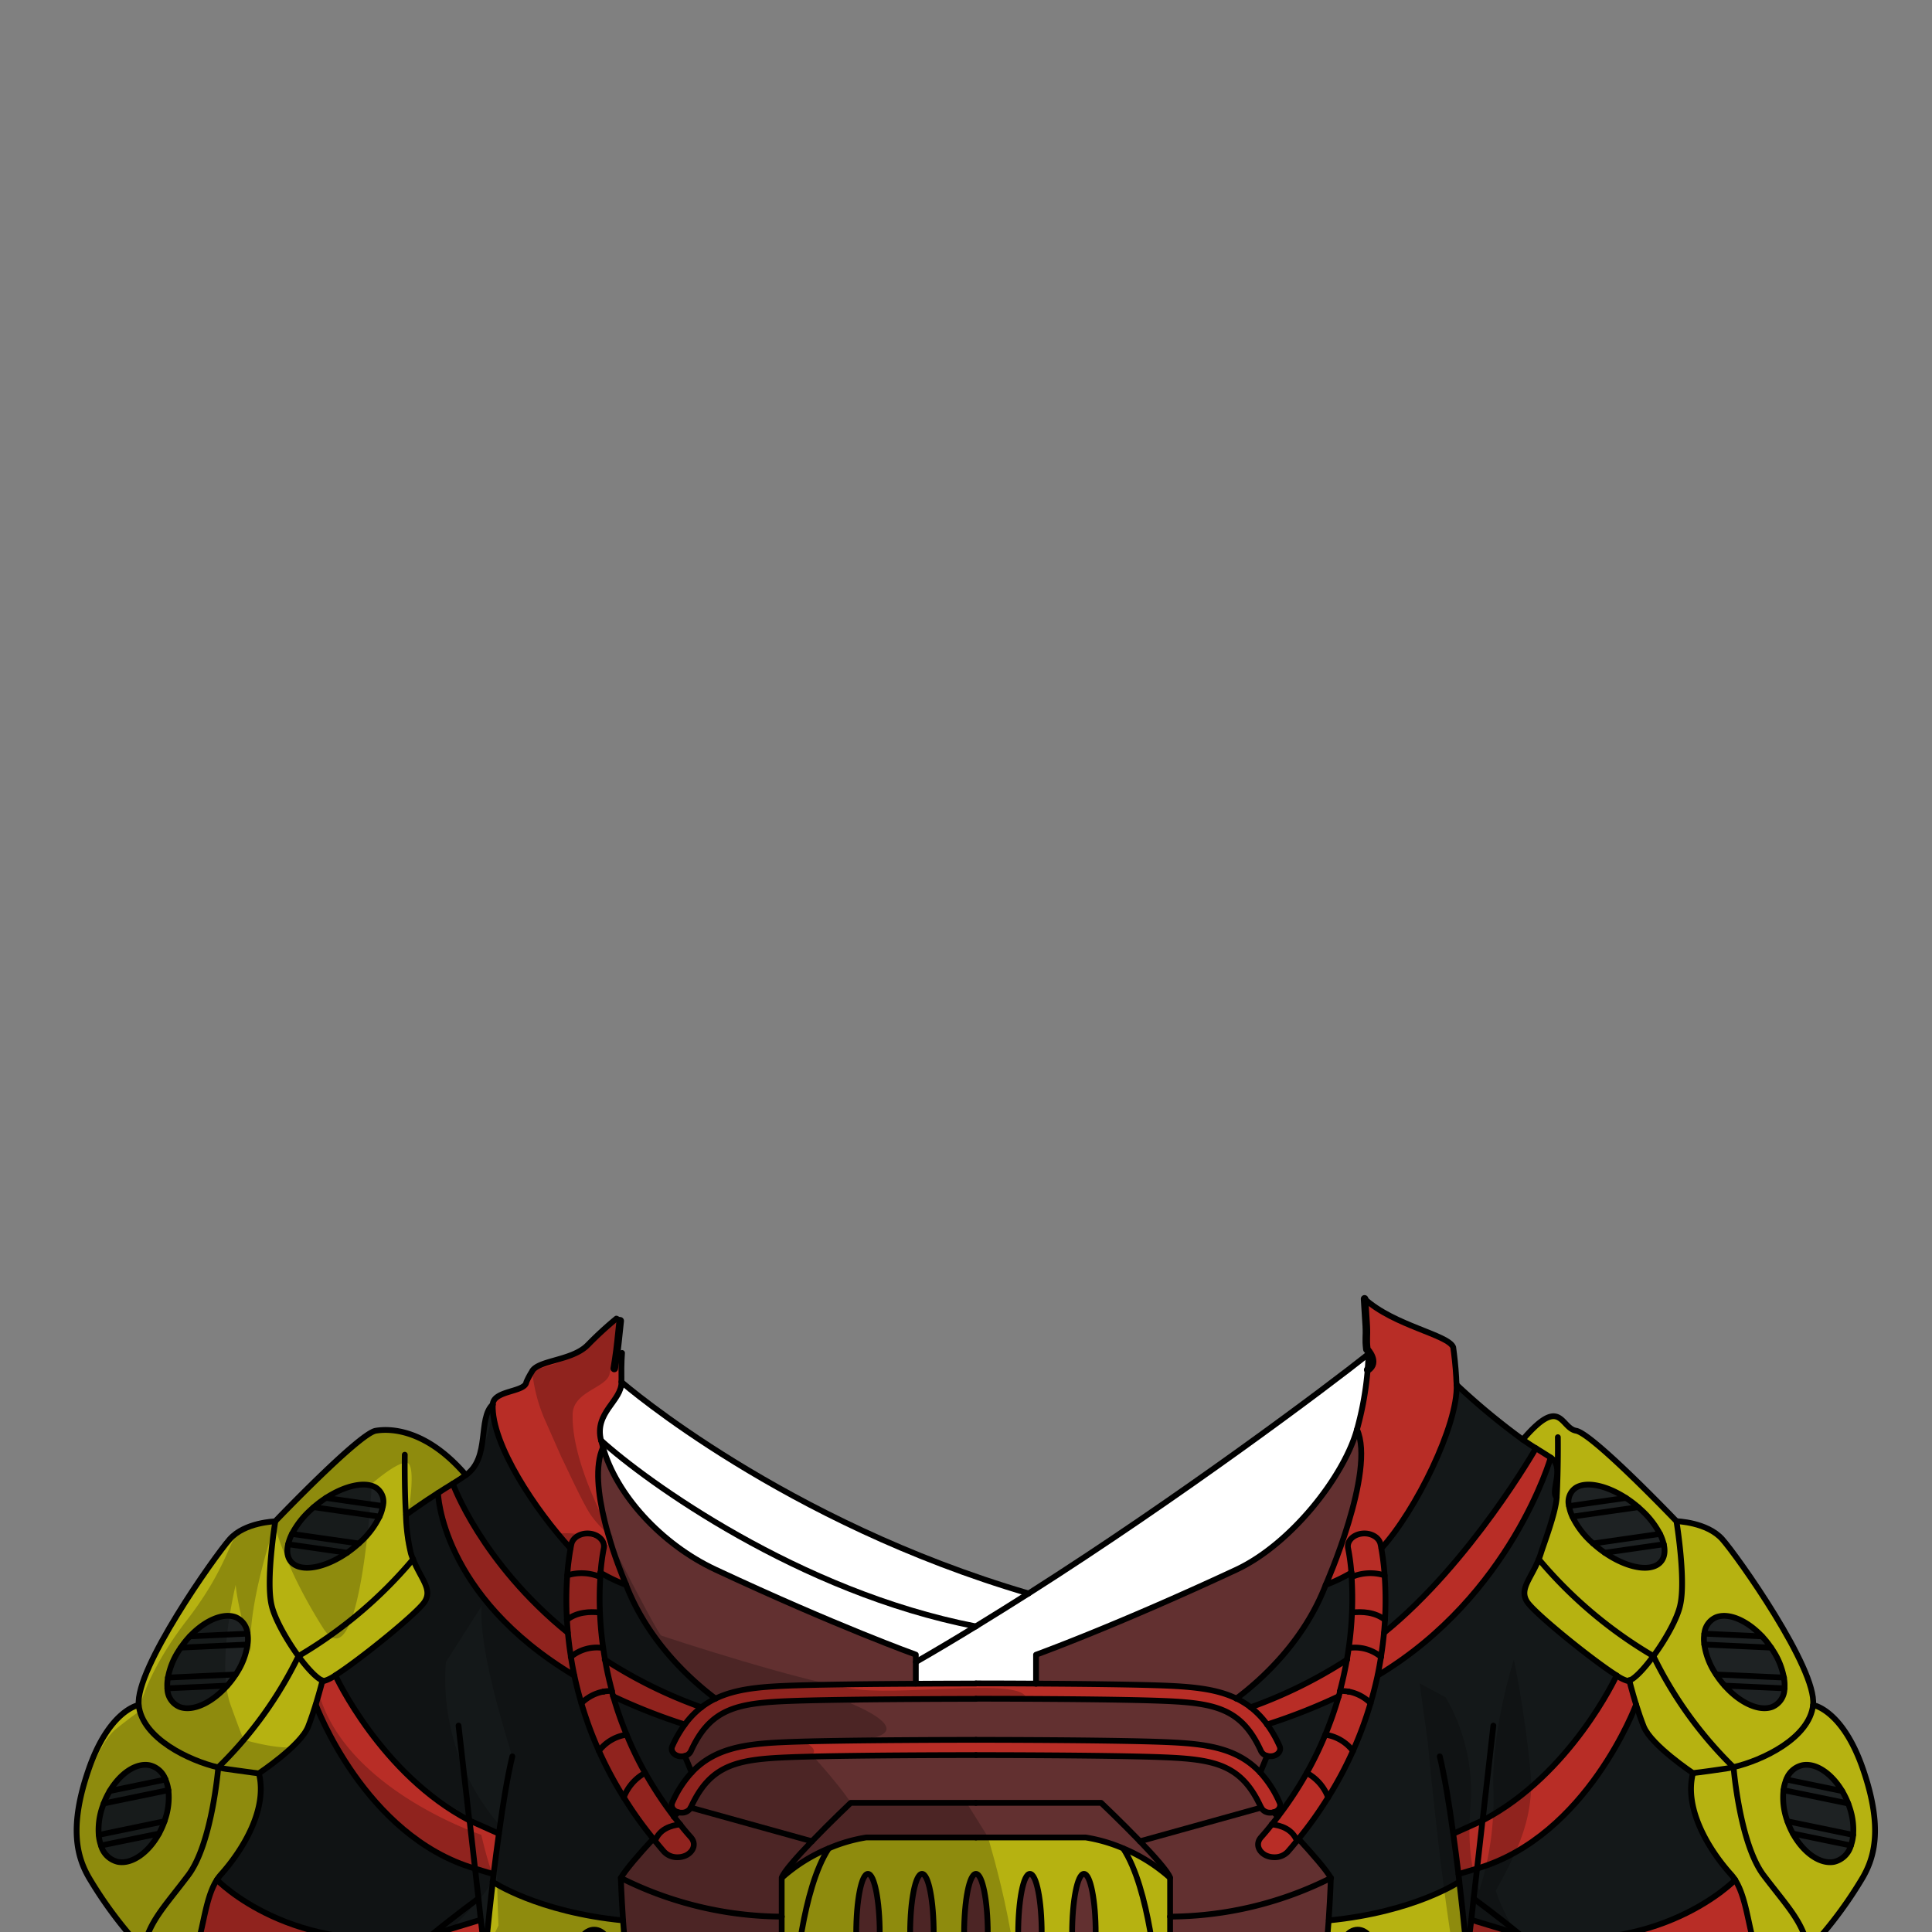 <svg xmlns="http://www.w3.org/2000/svg" viewBox="0 0 432 432">
  <rect x="0" y="0" width="432" height="432" fill="#808080" stroke="none"/>
  <defs>
    <style>.GUNDAN_JAPANESE_SEROW_OUTFIT_JAPANESE_SEROW_OUTFIT_16_cls-1{isolation:isolate;}.GUNDAN_JAPANESE_SEROW_OUTFIT_JAPANESE_SEROW_OUTFIT_16_cls-2{fill:#b82d26;}.GUNDAN_JAPANESE_SEROW_OUTFIT_JAPANESE_SEROW_OUTFIT_16_cls-3{fill:#b6b211;}.GUNDAN_JAPANESE_SEROW_OUTFIT_JAPANESE_SEROW_OUTFIT_16_cls-4{fill:#623030;}.GUNDAN_JAPANESE_SEROW_OUTFIT_JAPANESE_SEROW_OUTFIT_16_cls-5{fill:#1e2223;}.GUNDAN_JAPANESE_SEROW_OUTFIT_JAPANESE_SEROW_OUTFIT_16_cls-6{fill:#141819;}.GUNDAN_JAPANESE_SEROW_OUTFIT_JAPANESE_SEROW_OUTFIT_16_cls-7{fill:#fff;}.GUNDAN_JAPANESE_SEROW_OUTFIT_JAPANESE_SEROW_OUTFIT_16_cls-10,.GUNDAN_JAPANESE_SEROW_OUTFIT_JAPANESE_SEROW_OUTFIT_16_cls-8{fill:none;stroke:#000;stroke-linecap:round;stroke-linejoin:round;}.GUNDAN_JAPANESE_SEROW_OUTFIT_JAPANESE_SEROW_OUTFIT_16_cls-8{stroke-width:1.29px;}.GUNDAN_JAPANESE_SEROW_OUTFIT_JAPANESE_SEROW_OUTFIT_16_cls-9{opacity:0.22;mix-blend-mode:multiply;}.GUNDAN_JAPANESE_SEROW_OUTFIT_JAPANESE_SEROW_OUTFIT_16_cls-10{stroke-width:1.68px;}</style>
  </defs>
  <g class="GUNDAN_JAPANESE_SEROW_OUTFIT_JAPANESE_SEROW_OUTFIT_16_cls-1">
    <g id="outfit">
      <path class="GUNDAN_JAPANESE_SEROW_OUTFIT_JAPANESE_SEROW_OUTFIT_16_cls-2" d="M325.61,307.92c-.15-2.53-.41-4.8-.67-6.68-1.13-2.78-13.16-4.77-19.82-10.82.14,2,.25,4.06.38,6.08.17,2.58-.16,2.67.13,5.21,0,0,2.78,2.92.19,4.57a71.21,71.21,0,0,1-2.39,13.35c4.18,9.2-6.72,34.1-7,34.75a33.65,33.65,0,0,0,5.78-2.76,51.25,51.25,0,0,0-.71-5.37c-.36-1.53,1-3,3-3.27s3.88.76,4.23,2.29c0,.11.1.42.19.94,7.66-8.35,17.16-27.65,16.81-36.57h0C325.67,309,325.65,308.47,325.61,307.92Z" />
      <path class="GUNDAN_JAPANESE_SEROW_OUTFIT_JAPANESE_SEROW_OUTFIT_16_cls-2" d="M136,343c-.26-.91-.51-1.84-.75-2.8l-.49-1c-.64-3.66-1.32-10.58-.07-15.06-1-3.74,2.95-7.61,4-11.48a21.4,21.4,0,0,0,.27-9.78h-1.11c0-.31.09-.62.13-.93h0c.08-.64.15-1.26.22-1.89.18-1.54.32-3.08.49-4.62a3.53,3.53,0,0,0-.8-.53,79.34,79.34,0,0,0-6.36,5.85l-.05.05c-3.42,3.5-10.86,3.35-12.42,5.81l0,.05a15.81,15.81,0,0,0-1.32,2.44c-.3,2.3-7.39,1.8-7.51,5h0a21.46,21.46,0,0,0,0,2.53l0,.32c.14,1.61,2.92,7.53,3.34,9.22,1.11,4.38,5.48,8.21,8.18,12.49a.43.43,0,0,0,0,.07c.81,1.26,1.67,2.5,2.58,3.7s2.06,2.6,3.17,3.82c.09-.52.17-.83.2-.94a3.14,3.14,0,0,1,2.26-2.14,4.47,4.47,0,0,1,2-.15,3.57,3.57,0,0,1,2.76,1.73,2.27,2.27,0,0,1,.21,1.54,39.58,39.58,0,0,0-.72,5.37,34,34,0,0,0,5.78,2.76c-.09-.21-1.5-3.47-3-7.93C136.68,345.34,136.31,344.17,136,343Z" />
      <path class="GUNDAN_JAPANESE_SEROW_OUTFIT_JAPANESE_SEROW_OUTFIT_16_cls-3" d="M251.15,413.3a35.76,35.76,0,0,0-8.4-2.44H193.69a35.9,35.9,0,0,0-8.39,2.44,36.93,36.93,0,0,0-10.48,6.58V440.5l3,2.21L193.31,454h49.82l15.48-11.27,3-2.21V419.88A36.76,36.76,0,0,0,251.15,413.3Zm-57.08,32.48c-1.45,0-2.62-6-2.62-13.42S192.62,419,194.07,419s2.64,6,2.64,13.41S195.53,445.78,194.07,445.78Zm12.09,0c-1.46,0-2.65-6-2.65-13.42S204.7,419,206.16,419s2.63,6,2.63,13.41S207.6,445.78,206.16,445.78Zm12.06,0c-1.45,0-2.64-6-2.64-13.42S216.77,419,218.22,419s2.64,6,2.64,13.41S219.69,445.78,218.22,445.78Zm12.07,0c-1.45,0-2.62-6-2.62-13.42S228.84,419,230.29,419s2.64,6,2.64,13.41S231.75,445.78,230.29,445.78Zm12.09,0c-1.47,0-2.65-6-2.65-13.42S240.91,419,242.38,419s2.63,6,2.63,13.41S243.82,445.78,242.38,445.78Z" />
      <path class="GUNDAN_JAPANESE_SEROW_OUTFIT_JAPANESE_SEROW_OUTFIT_16_cls-4" d="M242.37,419c-1.45,0-2.64,6-2.64,13.41s1.19,13.42,2.64,13.42,2.63-6,2.63-13.42S243.82,419,242.37,419Z" />
      <path class="GUNDAN_JAPANESE_SEROW_OUTFIT_JAPANESE_SEROW_OUTFIT_16_cls-4" d="M218.22,419c-1.46,0-2.64,6-2.64,13.41s1.18,13.42,2.64,13.42,2.65-6,2.65-13.42S219.68,419,218.22,419Z" />
      <path class="GUNDAN_JAPANESE_SEROW_OUTFIT_JAPANESE_SEROW_OUTFIT_16_cls-4" d="M206.16,419c-1.46,0-2.65,6-2.65,13.41s1.19,13.42,2.65,13.42,2.62-6,2.62-13.42S207.6,419,206.16,419Z" />
      <path class="GUNDAN_JAPANESE_SEROW_OUTFIT_JAPANESE_SEROW_OUTFIT_16_cls-4" d="M230.29,419c-1.44,0-2.62,6-2.62,13.41s1.18,13.42,2.62,13.42,2.64-6,2.64-13.42S231.75,419,230.29,419Z" />
      <path class="GUNDAN_JAPANESE_SEROW_OUTFIT_JAPANESE_SEROW_OUTFIT_16_cls-4" d="M194.07,419c-1.44,0-2.62,6-2.62,13.41s1.18,13.42,2.62,13.42,2.64-6,2.64-13.42S195.53,419,194.07,419Z" />
      <path class="GUNDAN_JAPANESE_SEROW_OUTFIT_JAPANESE_SEROW_OUTFIT_16_cls-5" d="M413.56,404.11c-.1-.28-.19-.58-.3-.85a18.35,18.35,0,0,0-1.35-2.78c-2.35-3.94-5.89-6.38-8.91-5.77a5,5,0,0,0-3.58,3.19,8.92,8.92,0,0,0-.62,2.38,15.3,15.3,0,0,0,.75,6.62c.05.11.08.24.12.35A18.63,18.63,0,0,0,400.9,410c2.33,4.25,6.07,6.93,9.22,6.31a5.14,5.14,0,0,0,3.75-3.65,9.38,9.38,0,0,0,.5-2.37A15.4,15.4,0,0,0,413.56,404.11Z" />
      <path class="GUNDAN_JAPANESE_SEROW_OUTFIT_JAPANESE_SEROW_OUTFIT_16_cls-5" d="M398.9,375.11a16.31,16.31,0,0,0-2.35-5.92,8.23,8.23,0,0,0-.53-.78,18,18,0,0,0-2-2.52c-3.29-3.5-7.39-5.34-10.21-4.29a4.37,4.37,0,0,0-2.69,3.69h0a8.2,8.2,0,0,0,0,2.42,16,16,0,0,0,2.42,6.37c.07.12.15.23.22.33a18.17,18.17,0,0,0,1.9,2.49c3.35,3.81,7.7,5.87,10.64,4.76a4.46,4.46,0,0,0,2.74-4.15A8.69,8.69,0,0,0,398.9,375.11Z" />
      <path class="GUNDAN_JAPANESE_SEROW_OUTFIT_JAPANESE_SEROW_OUTFIT_16_cls-5" d="M371.17,343a19.2,19.2,0,0,0-4.13-5.32c-.25-.23-.48-.45-.74-.66a23,23,0,0,0-2.75-2.07c-4.29-2.78-8.84-3.81-11.23-2.25a3.75,3.75,0,0,0-1.48,4.07h0a9.1,9.1,0,0,0,.75,2.35,18.76,18.76,0,0,0,4.32,5.73c.1.09.2.19.32.28a24.17,24.17,0,0,0,2.61,2.07c4.45,3.07,9.3,4.26,11.81,2.64,1.41-.92,1.83-2.57,1.37-4.54A10.55,10.55,0,0,0,371.17,343Z" />
      <path class="GUNDAN_JAPANESE_SEROW_OUTFIT_JAPANESE_SEROW_OUTFIT_16_cls-5" d="M72.89,334.94A23.74,23.74,0,0,0,70.15,337c-.26.21-.5.43-.74.66A19.2,19.2,0,0,0,65.28,343a10.06,10.06,0,0,0-.85,2.31c-.47,2,0,3.62,1.37,4.54,2.51,1.62,7.36.43,11.81-2.64a24.17,24.17,0,0,0,2.61-2.07c.12-.09.22-.19.32-.28a19.09,19.09,0,0,0,4.32-5.73,8.69,8.69,0,0,0,.74-2.35h0a3.74,3.74,0,0,0-1.47-4.07C81.74,331.13,77.18,332.16,72.89,334.94Z" />
      <path class="GUNDAN_JAPANESE_SEROW_OUTFIT_JAPANESE_SEROW_OUTFIT_16_cls-5" d="M37,397.9a5,5,0,0,0-3.58-3.19c-3-.61-6.57,1.83-8.92,5.77a18.32,18.32,0,0,0-1.34,2.78c-.12.27-.2.57-.31.85a15.56,15.56,0,0,0-.8,6.18,9.38,9.38,0,0,0,.5,2.37,5.14,5.14,0,0,0,3.75,3.65c3.15.62,6.89-2.06,9.22-6.31a18.63,18.63,0,0,0,1.23-2.75c0-.11.07-.24.11-.35a15.17,15.17,0,0,0,.76-6.62A8.92,8.92,0,0,0,37,397.9Z" />
      <path class="GUNDAN_JAPANESE_SEROW_OUTFIT_JAPANESE_SEROW_OUTFIT_16_cls-5" d="M55.35,365.29a4.34,4.34,0,0,0-2.68-3.69c-2.82-1.05-6.92.79-10.22,4.29a18,18,0,0,0-2,2.52,8.23,8.23,0,0,0-.53.78,16.31,16.31,0,0,0-2.35,5.92,8.69,8.69,0,0,0-.13,2.41,4.46,4.46,0,0,0,2.74,4.15c2.94,1.11,7.28-.95,10.64-4.76a18.17,18.17,0,0,0,1.9-2.49l.22-.33a16,16,0,0,0,2.42-6.37,7.86,7.86,0,0,0,0-2.42Z" />
      <path class="GUNDAN_JAPANESE_SEROW_OUTFIT_JAPANESE_SEROW_OUTFIT_16_cls-3" d="M328.05,437.43s0-.27-.07-.75-.09-1-.15-1.66c0-.24-.06-.51-.08-.78-.1-1-.21-2.17-.34-3.51-.05-.43-.1-.86-.15-1.32-.25-2.52-.58-5.48-.94-8.64h0l0,0h0l-.08.05-.07,0h0a.19.19,0,0,1-.09.05l-.11.06h0l-.09.05-.18.1h0l0,0-.28.15h0a.05.05,0,0,1,0,0c-.33.2-.76.43-1.26.68h0a1.05,1.05,0,0,1-.26.13l-.28.15c-.16.07-.31.15-.47.21h0l-.14.07h0l-.25.11-.42.2c-.18.1-.38.18-.57.27l-.15.05h0l-.19.08c-.32.14-.65.29-1,.43a4.08,4.08,0,0,1-.42.17h0l-.65.27-.24.08h0c-.31.13-.62.24-.94.36-.82.31-1.69.62-2.62.92-.55.19-1.13.37-1.73.55-1.2.36-2.48.72-3.84,1.05l-1.22.29c-1.36.31-2.78.61-4.28.87l-1.13.2c-.82.13-1.68.27-2.54.38l-1.71.22-1.78.19c-.3,4.38-.76,10-1.48,16.23,2.39-.11,4.67-.29,6.81-.52l1.2-.13,1.49-.18c1.53-.19,3-.41,4.37-.65l1.49-.25c1-.18,1.9-.36,2.78-.55s1.66-.37,2.44-.55c3.29-.79,5.93-1.61,7.88-2.29l1.32-.48.15-.06,1.25-.5c.86-.35,1.31-.57,1.31-.57ZM303.59,442c-2.15,0-3.87-2.36-3.87-5.28s1.72-5.27,3.87-5.27,3.86,2.35,3.86,5.27S305.73,442,303.59,442Z" />
      <path class="GUNDAN_JAPANESE_SEROW_OUTFIT_JAPANESE_SEROW_OUTFIT_16_cls-3" d="M139.32,429.41c-1.64-.17-3.23-.36-4.74-.59l-.85-.13c-.63-.1-1.23-.2-1.82-.32l-1.2-.22c-.49-.1-1-.19-1.45-.3-1.22-.25-2.39-.54-3.5-.83-.33-.07-.65-.16-1-.25-.68-.18-1.33-.37-2-.56s-1.18-.36-1.74-.55-1.08-.36-1.59-.55h0l-1-.36-.48-.18c-.16-.05-.31-.12-.47-.18h0l-.23-.08-.56-.23-.1,0h0l-.43-.17-.41-.17h0l-.1,0-.49-.22-.46-.21-.45-.2c-.45-.22-.89-.42-1.26-.61s-.74-.38-1-.54l-.61-.34-.16-.1a.05.05,0,0,1,0,0l-.55-.32a1.64,1.64,0,0,1-.32-.2.05.05,0,0,1,0,0h0l-.06,0,0,0h0l0,0h0l-.15,1.28c0,.42-.1.84-.14,1.24-.22,1.93-.41,3.76-.59,5.42,0,.47-.1.93-.14,1.37-.1.94-.19,1.81-.27,2.6,0,.43-.08.84-.12,1.22-.06.57-.1,1.08-.15,1.51,0,.15,0,.3,0,.43s0,.34-.05.49h0c-.06.7-.1,1.09-.1,1.09l-.06,1.48s11.61,5.73,32.48,6.73C140.1,439.4,139.63,433.79,139.32,429.41ZM132.86,442c-2.13,0-3.85-2.36-3.85-5.28s1.72-5.27,3.85-5.27,3.86,2.35,3.86,5.27S135,442,132.86,442Z" />
      <path class="GUNDAN_JAPANESE_SEROW_OUTFIT_JAPANESE_SEROW_OUTFIT_16_cls-3" d="M416.54,395.49c-4.58-13.2-11.13-14.24-11.13-14.24.85-8.12-16.92-33.24-20.32-37.07s-10.2-4-10.2-4-18.69-19.55-22.44-20.22c-3.52-.62-3.3-8.11-11.94,2,1,.7,2,1.35,2.92,1.93,1.2.74,2.29,1.43,3.31,2.08,3.28,2.09-.2,7.75,1.33,8.87-.18,3.5-3,10.73-3.53,12.56-.15.44-.3.88-.47,1.29A98.91,98.91,0,0,0,369.7,370.3c.29.61.59,1.22.9,1.82.19.38.39.77.6,1.15.32.61.65,1.21,1,1.81l.59,1c1.33,2.29,2.71,4.42,4.08,6.35.21.3.41.59.63.89,1.35,1.88,2.66,3.56,3.88,5,.89,1.08,1.74,2,2.49,2.87l.54.61c1.26,1.37,2.22,2.34,2.77,2.86.15.15.28.26.35.34l.13.11s1.36,17.09,6.72,24.17,8.78,10.35,10,16.55c.66-.64,1.3-1.32,2-2a92.54,92.54,0,0,0,10.21-14.06C419.09,415.32,421.14,408.68,416.54,395.49Zm-57.7-48.29a24.17,24.17,0,0,1-2.61-2.07,3,3,0,0,1-.32-.29,18.89,18.89,0,0,1-4.32-5.72,8.73,8.73,0,0,1-.75-2.35v0a3.75,3.75,0,0,1,1.47-4.06c2.4-1.55,6.95-.52,11.25,2.26A21.56,21.56,0,0,1,366.3,337l.74.65a19.38,19.38,0,0,1,4.13,5.33,10.74,10.74,0,0,1,.85,2.31c.46,2,0,3.62-1.38,4.54C368.13,351.46,363.29,350.27,358.84,347.2Zm26.81,29.7a18.07,18.07,0,0,1-1.9-2.48c-.08-.1-.14-.21-.22-.33a16,16,0,0,1-2.42-6.37,7.86,7.86,0,0,1,0-2.42h0a4.29,4.29,0,0,1,2.68-3.68c2.81-1.06,6.92.77,10.22,4.28a18.79,18.79,0,0,1,2,2.52c.19.25.35.51.52.78a16.75,16.75,0,0,1,2.35,5.92,8.32,8.32,0,0,1,.12,2.41,4.44,4.44,0,0,1-2.74,4.15C393.35,382.79,389,380.72,385.65,376.9Zm28.72,33.4a9.39,9.39,0,0,1-.5,2.36,5.1,5.1,0,0,1-3.76,3.64c-3.14.63-6.88-2.05-9.21-6.31a18.5,18.5,0,0,1-1.23-2.74c-.05-.11-.07-.24-.11-.35a15.34,15.34,0,0,1-.77-6.62,8.83,8.83,0,0,1,.63-2.38,4.94,4.94,0,0,1,3.58-3.19c3-.61,6.57,1.83,8.91,5.77a18.35,18.35,0,0,1,1.35,2.78c.12.27.21.57.31.85A15.59,15.59,0,0,1,414.37,410.3Z" />
      <path class="GUNDAN_JAPANESE_SEROW_OUTFIT_JAPANESE_SEROW_OUTFIT_16_cls-3" d="M103.66,329.23l-.08-.08c-.29-.31-.57-.63-.86-.92l-.08-.09-.18-.19-.21-.21c-.33-.34-.66-.66-1-1s-.53-.5-.8-.73A27.13,27.13,0,0,0,97.86,324a3.89,3.89,0,0,0-.39-.28c-.44-.31-.89-.6-1.32-.86l-.7-.41-.12-.07-.12-.07c-.4-.22-.79-.41-1.18-.6s-.53-.25-.79-.36c-.43-.18-.84-.34-1.25-.49l-.3-.11a13.46,13.46,0,0,0-1.48-.43l-.56-.14c-.38-.08-.74-.15-1.08-.2l-.43-.06-.58-.06-.49,0H85.44l-.66.05-.13,0h-.13l-.28,0-.24,0a2.21,2.21,0,0,0-.63.21h0l0,0-.13.07,0,0a18.27,18.27,0,0,0-2.6,1.77c-.25.2-.52.41-.79.64-.95.77-2,1.67-3.07,2.65l-.92.83c-3.65,3.33-7.68,7.34-10.51,10.21l0,0a.8.8,0,0,1-.13.13l0,0a.1.1,0,0,0,0,0s0,0,0,0l-2.7,2.76-.18.2-.55.56-.35,0h-.29a20,20,0,0,0-2.4.35l-.57.13c-.46.1-.95.24-1.44.4a3,3,0,0,0-.42.14c-.25.08-.48.17-.72.27l-.27.12c-.35.15-.71.32-1.06.51l-.13.06-.19.11a.09.09,0,0,0-.05,0,11,11,0,0,0-1.22.84,4.11,4.11,0,0,0-.5.42,8.35,8.35,0,0,0-.59.6C48,348,30.18,373.13,31,381.25c0,0-6.55,1-11.14,14.24-.62,1.78-1.12,3.44-1.51,5-.07.31-.15.62-.22.92s-.14.6-.2.89c-.1.47-.19.92-.26,1.36a30.68,30.68,0,0,0-.53,6.16v.06c0,.36,0,.71.05,1.06,0,.18,0,.35,0,.53s0,.31.05.46a9.66,9.66,0,0,0,.13,1c.06.39.12.76.2,1.12s.18.75.28,1.11.16.56.25.82a2.22,2.22,0,0,0,.1.31c.09.25.18.5.28.74a1,1,0,0,0,.07.18c.21.52.43,1,.67,1.48a1.5,1.5,0,0,1,.11.22c.07.14.15.28.23.42l.26.49a92.27,92.27,0,0,0,10.23,14.06l.21.24h0l0,0,.17.17.1.1c.14.17.3.34.45.5l1,1a0,0,0,0,1,0,0,1.22,1.22,0,0,1,.06-.26c.05-.28.12-.56.19-.83,0,0,0,0,0,0,.09-.35.17-.68.29-1a.43.43,0,0,1,0,0c.08-.26.17-.53.27-.78A20.22,20.22,0,0,1,34.24,430c.1-.16.19-.32.28-.48.52-.88,1.1-1.74,1.76-2.64l.62-.84c.44-.6.92-1.22,1.44-1.88l.52-.67c1-1.25,2.06-2.62,3.23-4.17,5.35-7.08,6.73-24.17,6.73-24.17a62.3,62.3,0,0,0,4.57-4.81c.34-.38.68-.78,1-1.21a.16.16,0,0,0,.06-.08l0,0c.62-.74,1.27-1.53,2-2.39.48-.6,1-1.23,1.44-1.89a89.57,89.57,0,0,0,5.83-8.8c.14-.24.29-.49.42-.73.89-1.57,1.76-3.21,2.57-4.92.71-.41,1.41-.82,2.09-1.25,1.73-1.05,3.36-2.14,4.92-3.24.92-.66,1.82-1.32,2.7-2,.65-.49,1.29-1,1.91-1.49l.13-.1a102.22,102.22,0,0,0,7.74-6.94l.86-.86c.43-.43.84-.86,1.21-1.26.53-.55,1-1.07,1.48-1.58.82-.89,1.54-1.72,2.18-2.47a3,3,0,0,1,.24-.28h0l.17-.19c-.18-.41-.32-.85-.47-1.29,0-.13-.08-.28-.12-.44a9.13,9.13,0,0,1-.23-1.05,1.55,1.55,0,0,1-.06-.31,52.55,52.55,0,0,1-.64-5.89h0c0-.31,0-.63-.06-.94l.46-.33c1.52-1.11,3.71-2.65,6.68-4.54l1.59-1c.54-.35,1.12-.7,1.72-1.07l.12-.08h0c.91-.55,1.84-1.17,2.79-1.84C104,329.63,103.82,329.42,103.66,329.23ZM64.43,345.3a10.23,10.23,0,0,1,.85-2.31,19.19,19.19,0,0,1,4.13-5.33l.74-.65A21,21,0,0,1,72.9,335a20.48,20.48,0,0,1,2-1.16l.77-.37a.25.25,0,0,1,.09,0c.28-.14.56-.26.84-.37l.7-.27.22-.07c.24-.09.47-.15.7-.22s.44-.12.66-.17l.33-.08.62-.11h.05a5,5,0,0,1,.65-.07h.1l.67,0,.48,0a3.57,3.57,0,0,1,.46,0l.43.08h.06l.36.09h0a4.11,4.11,0,0,1,1,.47,3.77,3.77,0,0,1,1.48,4.06v0a9.51,9.51,0,0,1-.75,2.35c-.08.16-.15.32-.24.49s-.17.33-.27.5l-.31.53a14.15,14.15,0,0,1-1.22,1.74l-.5.61-.17.19c-.24.27-.5.56-.76.83a3.85,3.85,0,0,1-.35.35l-.5.48-.32.29a23.34,23.34,0,0,1-2.62,2.07c-4.44,3.07-9.29,4.26-11.8,2.64C64.38,348.92,64,347.27,64.43,345.3ZM36.9,406.9c0,.11-.08.24-.12.35A18.5,18.5,0,0,1,35.55,410c-2.34,4.26-6.07,6.94-9.22,6.31a5.08,5.08,0,0,1-3.75-3.64,9,9,0,0,1-.5-2.36,15.43,15.43,0,0,1,.81-6.19c.1-.28.19-.58.3-.85a18.32,18.32,0,0,1,1.34-2.78c2.36-3.94,5.9-6.38,8.92-5.77A4.94,4.94,0,0,1,37,397.9a8.47,8.47,0,0,1,.63,2.38A15.15,15.15,0,0,1,36.9,406.9Zm18.44-39.18a16.1,16.1,0,0,1-2.42,6.37,2.75,2.75,0,0,1-.23.33,18,18,0,0,1-1.89,2.48,1.66,1.66,0,0,1-.18.19c-.34.38-.68.73-1,1.07l-.53.5a12.23,12.23,0,0,1-1,.8,5.34,5.34,0,0,1-.56.41,13.15,13.15,0,0,1-1.16.73,4.51,4.51,0,0,1-.57.31,9,9,0,0,1-3.3,1l-.53,0a4.93,4.93,0,0,1-1.78-.3,4.45,4.45,0,0,1-2.74-4.15,8.34,8.34,0,0,1,.13-2.41,16.53,16.53,0,0,1,2.34-5.92q.26-.4.54-.78a18,18,0,0,1,2-2.52c2.81-3,6.2-4.77,8.88-4.57a4.85,4.85,0,0,1,1.33.29,3.47,3.47,0,0,1,.93.51.61.61,0,0,1,.16.12,1,1,0,0,1,.21.19,3.57,3.57,0,0,1,.28.27h0l0,0v0a.31.31,0,0,1,.08.1l.12.16a1.67,1.67,0,0,1,.16.24.05.05,0,0,1,0,.05s0,0,0,0a2.49,2.49,0,0,1,.22.43.79.79,0,0,1,.1.21,3,3,0,0,1,.14.42c0,.12.08.24.11.37a3,3,0,0,1,.11.54h0a7.78,7.78,0,0,1,0,1.75h0C55.39,367.28,55.37,367.5,55.34,367.72Z" />
      <path class="GUNDAN_JAPANESE_SEROW_OUTFIT_JAPANESE_SEROW_OUTFIT_16_cls-3" d="M394.36,419.33c-5.36-7.07-6.73-24.17-6.73-24.17A89.37,89.37,0,0,1,369.7,370.3a98.72,98.72,0,0,1-25.63-21.66c-1.71,4.32-4.45,6.71-2.58,9.55,1.69,2.58,14.4,12.9,20,16.45a8.35,8.35,0,0,0,2.37,1.2,1.12,1.12,0,0,0,.48-.08s.62,2.48,1.51,5.39c.53,1.66,1.13,3.45,1.74,5,1.71,4.23,11,10.38,11,10.38-2,8,3.57,17.12,8.54,22.67a9,9,0,0,1,.86,1.14c2.06,3.2,2.73,8.13,3.74,12.27.9,3.82,2.09,7,4.84,7.51,2.16.42,5-1.46,7.84-4.24C403.14,429.68,399.71,426.42,394.36,419.33Z" />
      <path class="GUNDAN_JAPANESE_SEROW_OUTFIT_JAPANESE_SEROW_OUTFIT_16_cls-3" d="M66.75,370.3a89.37,89.37,0,0,1-17.93,24.86s-1.38,17.1-6.73,24.17-8.79,10.35-10,16.54c2.84,2.78,5.67,4.66,7.83,4.24,2.76-.55,3.94-3.69,4.85-7.51,1-4.14,1.68-9.07,3.74-12.27a9,9,0,0,1,.86-1.14c5-5.55,10.58-14.71,8.53-22.67,0,0,9.27-6.15,11-10.38.61-1.54,1.21-3.33,1.73-5,.89-2.91,1.52-5.39,1.52-5.39a1.12,1.12,0,0,0,.48.08,8.48,8.48,0,0,0,2.37-1.2c5.59-3.55,18.3-13.87,20-16.45,1.87-2.84-.88-5.23-2.58-9.55A98.89,98.89,0,0,1,66.75,370.3Z" />
      <path class="GUNDAN_JAPANESE_SEROW_OUTFIT_JAPANESE_SEROW_OUTFIT_16_cls-2" d="M283.32,385.6a130.78,130.78,0,0,0,16-6.3h0c.11-.4.23-.79.32-1.19h0c.64-2.43,1.15-4.78,1.55-7a103.87,103.87,0,0,1-21.61,10.67A19.4,19.4,0,0,1,283.32,385.6Z" />
      <path class="GUNDAN_JAPANESE_SEROW_OUTFIT_JAPANESE_SEROW_OUTFIT_16_cls-2" d="M343.43,323.83s-14.55,25.52-33.93,41.24c-.16,1.73-.38,3.53-.68,5.42-.21,1.35-.46,2.73-.76,4.15,29.91-17.93,38.68-48.72,38.68-48.72C345.72,325.26,344.63,324.57,343.43,323.83Z" />
      <path class="GUNDAN_JAPANESE_SEROW_OUTFIT_JAPANESE_SEROW_OUTFIT_16_cls-2" d="M388,420.33S371.1,437.88,339.9,432.6h0L329,429.28l-.67,5.87s6.48,2.47,14.14,5h0c31.49,8,49.22-7.56,49.22-7.56C390.68,428.46,390,423.53,388,420.33Z" />
      <path class="GUNDAN_JAPANESE_SEROW_OUTFIT_JAPANESE_SEROW_OUTFIT_16_cls-2" d="M365.84,381.15c-.89-2.91-1.51-5.39-1.51-5.39a1.12,1.12,0,0,1-.48.08,8.35,8.35,0,0,1-2.37-1.2s-10.2,22.13-30,32.44h0L325,410h0c.44,3,.82,6.11,1.18,9.05l4.16-1.24C355,410.55,365.84,381.15,365.84,381.15Z" />
      <path class="GUNDAN_JAPANESE_SEROW_OUTFIT_JAPANESE_SEROW_OUTFIT_16_cls-2" d="M105,407.08h0c-19.77-10.31-30-32.44-30-32.44a8.48,8.48,0,0,1-2.37,1.2,1.12,1.12,0,0,1-.48-.08s-.63,2.48-1.52,5.39c0,0,10.89,29.4,35.57,36.66l4.15,1.24c.37-2.94.75-6,1.19-9.05h0Z" />
      <path class="GUNDAN_JAPANESE_SEROW_OUTFIT_JAPANESE_SEROW_OUTFIT_16_cls-2" d="M96.56,432.6h0c-31.2,5.28-48-12.27-48-12.27-2.06,3.2-2.73,8.13-3.74,12.27,0,0,17.73,15.55,49.22,7.56h0c7.66-2.54,14.14-5,14.14-5l-.68-5.87Z" />
      <path class="GUNDAN_JAPANESE_SEROW_OUTFIT_JAPANESE_SEROW_OUTFIT_16_cls-2" d="M127,365.07c-19.38-15.72-25.7-33.31-25.7-33.31-1.2.73-2.29,1.42-3.31,2.08,0,0,.54,22.87,30.45,40.8-.31-1.42-.55-2.8-.76-4.15C127.33,368.6,127.11,366.8,127,365.07Z" />
      <path class="GUNDAN_JAPANESE_SEROW_OUTFIT_JAPANESE_SEROW_OUTFIT_16_cls-2" d="M136.77,378.11h0c.1.4.21.79.32,1.19h0a130.78,130.78,0,0,0,16,6.3,18.85,18.85,0,0,1,3.7-3.84,103.62,103.62,0,0,1-21.61-10.67C135.61,373.33,136.12,375.68,136.77,378.11Z" />
      <path class="GUNDAN_JAPANESE_SEROW_OUTFIT_JAPANESE_SEROW_OUTFIT_16_cls-6" d="M309.63,352.27a76.32,76.32,0,0,1,.08,10c0,.91-.12,1.87-.21,2.85,19.38-15.72,33.93-41.24,33.93-41.24-.95-.57-1.92-1.22-2.92-1.92a154.37,154.37,0,0,1-14.81-12.27c.35,8.92-9.15,28.22-16.81,36.57A58.11,58.11,0,0,1,309.63,352.27Z" />
      <path class="GUNDAN_JAPANESE_SEROW_OUTFIT_JAPANESE_SEROW_OUTFIT_16_cls-6" d="M106.82,471.73h0l.7-15.24c.65.3,17.92,8.7,36.25,8.73-.8-4.23-1.49-8.46-2.06-12.56-.33-2.39-.62-4.74-.9-7-20.87-1-32.48-6.73-32.48-6.73l.07-1.48s.67-7.47,1.74-16.67c0,0,10,6.77,29.18,8.65-.39-5.84-.5-9.5-.5-9.5,1-1.8,4.28-5.51,7.24-8.74a85.11,85.11,0,0,1-6.59-9.24,84.33,84.33,0,0,1-9.5-21.08q-.94-3.19-1.58-6.21c-29.91-17.93-30.45-40.8-30.45-40.8-3.27,2.09-5.61,3.75-7.14,4.87a42,42,0,0,0,1.11,8.64,12.26,12.26,0,0,0,.47,1.29c1.7,4.32,4.45,6.71,2.58,9.55-1.69,2.58-14.4,12.9-20,16.45,0,0,10.2,22.13,30,32.44h0l6.54,2.92h0c-.44,3-.82,6.11-1.19,9.05l-4.15-1.24c-24.68-7.26-35.57-36.66-35.57-36.66-.52,1.66-1.12,3.45-1.73,5-1.71,4.23-11,10.38-11,10.38,2,8-3.56,17.12-8.53,22.67a9,9,0,0,0-.86,1.14s16.85,17.55,48.05,12.27h0l10.9-3.32.68,5.87s-6.48,2.47-14.14,5h0c-31.49,8-49.22-7.56-49.22-7.56-.91,3.82-2.09,7-4.85,7.51-2.16.42-5-1.46-7.83-4.24-.66-.63-1.3-1.31-2-2-.35,2.27-.89,6.06-1.3,9.86-2.84,2.71-7.16,7.07-7.39,8.52s2,3.58,3.53,6.13c-1.13,4.54-3.32,13-4.89,16.55-2.21,5-1.69,14.13-1.69,14.13H150.19c-.73-1.92-1.43-3.93-2.07-6C148.12,483,120.38,479.66,106.82,471.73Z" />
      <path class="GUNDAN_JAPANESE_SEROW_OUTFIT_JAPANESE_SEROW_OUTFIT_16_cls-6" d="M301.64,368.5a78.33,78.33,0,0,0,.73-7.94,75,75,0,0,0-.09-8c0-.35,0-.66-.06-1a35.73,35.73,0,0,1-5.79,2.77c-4.83,12.58-14.33,21.19-20,25.43a18.12,18.12,0,0,1,3.16,1.94,103.87,103.87,0,0,0,21.61-10.67C301.39,370.21,301.52,369.34,301.64,368.5Z" />
      <path class="GUNDAN_JAPANESE_SEROW_OUTFIT_JAPANESE_SEROW_OUTFIT_16_cls-6" d="M296.34,387.88a77.18,77.18,0,0,0,3-8.58,130.78,130.78,0,0,1-16,6.3,26,26,0,0,1,2.8,4.87c.41.89-.19,1.85-1.32,2.17a2.7,2.7,0,0,1-.73.09,2.61,2.61,0,0,1-.75-.1l-1.53,3.7a24.5,24.5,0,0,1,4.33,6.73c.41.89-.19,1.86-1.32,2.17l.94,1a82.24,82.24,0,0,0,6.45-9.78A76.8,76.8,0,0,0,296.34,387.88Z" />
      <path class="GUNDAN_JAPANESE_SEROW_OUTFIT_JAPANESE_SEROW_OUTFIT_16_cls-6" d="M416.38,474.9c-1.58-3.59-3.77-12-4.89-16.55,1.55-2.55,3.77-4.61,3.53-6.13s-4.55-5.81-7.4-8.52c-.4-3.8-.94-7.59-1.3-9.86-.65.72-1.29,1.4-1.95,2-2.85,2.78-5.68,4.66-7.84,4.24-2.75-.55-3.94-3.69-4.84-7.51,0,0-17.73,15.55-49.22,7.56h0c-7.66-2.54-14.14-5-14.14-5l.67-5.87,10.9,3.32h0c31.2,5.28,48.05-12.27,48.05-12.27a9,9,0,0,0-.86-1.14c-5-5.55-10.58-14.71-8.54-22.67,0,0-9.26-6.15-11-10.38-.61-1.54-1.21-3.33-1.74-5,0,0-10.88,29.4-35.56,36.66l-4.16,1.24c-.36-2.94-.74-6-1.18-9.05h0l6.53-2.92h0c19.77-10.31,30-32.44,30-32.44-5.59-3.55-18.3-13.87-20-16.45-1.87-2.84.87-5.23,2.58-9.55.18-.41.32-.84.47-1.29.57-1.82,3.35-9.06,3.54-12.56-1.53-1.12,1.93-6.78-1.34-8.87,0,0-8.77,30.79-38.68,48.72-.43,2-.95,4.08-1.58,6.21a81.88,81.88,0,0,1-3.94,10.68,83.24,83.24,0,0,1-5.56,10.4,86.5,86.5,0,0,1-6.59,9.24c3,3.23,6.21,6.94,7.23,8.74,0,0-.1,3.66-.49,9.5,19.17-1.88,29.18-8.65,29.18-8.65,1.07,9.2,1.74,16.67,1.74,16.67l.07,1.48s-11.61,5.72-32.48,6.73c-.28,2.27-.57,4.62-.91,7-.57,4.1-1.25,8.33-2.05,12.56,18.32,0,35.6-8.43,36.24-8.73l.71,15.24h0c-13.56,7.93-41.3,11.29-41.3,11.29-.64,2.08-1.34,4.09-2.07,6H418.07S418.58,479.91,416.38,474.9Z" />
      <path class="GUNDAN_JAPANESE_SEROW_OUTFIT_JAPANESE_SEROW_OUTFIT_16_cls-6" d="M154.66,396.33l-1.53-3.7a2.66,2.66,0,0,1-.75.1,2.7,2.7,0,0,1-.73-.09c-1.14-.32-1.74-1.28-1.33-2.17a26,26,0,0,1,2.81-4.87,130.78,130.78,0,0,1-16-6.3,75.19,75.19,0,0,0,3,8.58,76.68,76.68,0,0,0,4.14,8.55,84.78,84.78,0,0,0,6.45,9.78l1-1c-1.14-.31-1.74-1.28-1.33-2.17A24.51,24.51,0,0,1,154.66,396.33Z" />
      <path class="GUNDAN_JAPANESE_SEROW_OUTFIT_JAPANESE_SEROW_OUTFIT_16_cls-6" d="M140,354.39a35.33,35.33,0,0,1-5.79-2.77c0,.32,0,.63-.06,1a72.41,72.41,0,0,0-.09,8,75.55,75.55,0,0,0,.73,7.94c.12.84.25,1.71.41,2.59a103.62,103.62,0,0,0,21.61,10.67,17.68,17.68,0,0,1,3.15-1.94C154.35,375.58,144.85,367,140,354.39Z" />
      <path class="GUNDAN_JAPANESE_SEROW_OUTFIT_JAPANESE_SEROW_OUTFIT_16_cls-6" d="M126.74,362.22a76.53,76.53,0,0,1,.07-10,57.38,57.38,0,0,1,.75-6.06c-7.66-8.35-17.73-23.23-17.38-32.15-3.42,3.15-.5,11.91-6,15.77-1,.7-2,1.35-2.92,1.93,0,0,6.32,17.59,25.7,33.31C126.86,364.09,126.79,363.13,126.74,362.22Z" />
      <path class="GUNDAN_JAPANESE_SEROW_OUTFIT_JAPANESE_SEROW_OUTFIT_16_cls-4" d="M303.59,431.48c-2.14,0-3.87,2.36-3.87,5.28s1.73,5.29,3.87,5.29,3.85-2.38,3.85-5.29S305.72,431.48,303.59,431.48Z" />
      <path class="GUNDAN_JAPANESE_SEROW_OUTFIT_JAPANESE_SEROW_OUTFIT_16_cls-4" d="M136.72,436.76c0-2.92-1.72-5.28-3.86-5.28s-3.86,2.36-3.86,5.28,1.73,5.29,3.86,5.29S136.72,439.67,136.72,436.76Z" />
      <path class="GUNDAN_JAPANESE_SEROW_OUTFIT_JAPANESE_SEROW_OUTFIT_16_cls-4" d="M290.39,411.17c-.13.16-.25.33-.4.49-.66.78-1.33,1.6-2,2.39a4,4,0,0,1-3,1.23,4.47,4.47,0,0,1-2.06-.49c-1.66-.89-2.08-2.65-.95-3.94.84-1,1.66-1.93,2.42-2.91h0c.47-.58.91-1.15,1.36-1.73-.6-.62-1-1-1-1a3,3,0,0,1-.72.08,2.26,2.26,0,0,1-2.08-1.13c-4.3-9.52-10.19-10.78-21.64-11.25-11.79-.49-41.82-.5-42.13-.5-.14,0-7.29,0-15.95.06h-1.46l-4.52,0h-3c-3,0-6,.07-8.76.12l-1.35,0-1.31,0h0l-2,.05-.68,0c-1.12,0-2.15.07-3.07.11-11.46.47-17.34,1.73-21.65,11.25a2.23,2.23,0,0,1-2.06,1.13,3.16,3.16,0,0,1-.74-.08l-1,1c.44.58.9,1.15,1.36,1.73h0c.76,1,1.58,1.94,2.42,2.91,1.15,1.29.73,3-.94,3.94a4.44,4.44,0,0,1-2.06.49,4,4,0,0,1-3-1.23c-.71-.79-1.38-1.61-2-2.39a5.74,5.74,0,0,1-.4-.49c-3,3.23-6.22,6.94-7.24,8.75,0,0,.11,3.65.5,9.49.31,4.38.78,10,1.49,16.23.28,2.27.56,4.62.91,7,.1.74.21,1.48.32,2.24.07.45.14.92.21,1.38.12.86.27,1.73.41,2.61s.33,2,.51,3,.39,2.21.6,3.32c.88,4.54,1.89,9.07,3.08,13.43.4,1.48.83,3,1.27,4.38.65,2.08,1.35,4.08,2.07,6H286.26c.73-1.93,1.43-3.93,2.07-6,.43-1.42.88-2.9,1.27-4.38,1.2-4.36,2.21-8.89,3.07-13.43.15-.76.29-1.54.43-2.31s.24-1.32.35-2c0-.2.07-.39.1-.58.1-.62.21-1.24.3-1.85s.24-1.48.35-2.22c.19-1.22.37-2.42.54-3.62.33-2.39.62-4.74.9-7,.72-6.24,1.18-11.85,1.48-16.23.4-5.84.5-9.49.5-9.49C296.6,418.11,293.35,414.4,290.39,411.17Zm-2.06,28.26c0,1.66-1.74,3-3.87,3s-3.87-1.35-3.87-3,1.73-3,3.87-3S288.33,437.78,288.33,439.43ZM174.82,419.88a36.93,36.93,0,0,1,10.48-6.58,35.9,35.9,0,0,1,8.39-2.44h49.06a35.76,35.76,0,0,1,8.4,2.44,36.76,36.76,0,0,1,10.47,6.58V440.5l-3,2.21L243.13,454H193.31l-15.46-11.27-3-2.21V419.88Zm-19,19.55c0,1.66-1.72,3-3.86,3s-3.87-1.35-3.87-3,1.73-3,3.87-3S155.85,437.78,155.85,439.43Zm3.87,31.27c0,1.65-1.74,3-3.87,3s-3.86-1.36-3.86-3,1.74-3,3.86-3S159.72,469,159.72,470.7Zm117,0c0-1.66,1.73-3,3.86-3s3.87,1.34,3.87,3-1.73,3-3.87,3S276.73,472.35,276.73,470.7Z" />
      <path class="GUNDAN_JAPANESE_SEROW_OUTFIT_JAPANESE_SEROW_OUTFIT_16_cls-4" d="M175.86,389.53c11.91-.49,42.06-.5,42.36-.5s30.46,0,42.37.5c8.84.37,16,1.18,21.2,6.8l1.53-3.7a2,2,0,0,1-1.33-1c-4.3-9.52-10.18-10.78-21.64-11.26-11.79-.48-41.82-.5-42.13-.5s-30.33,0-42.13.5c-11.45.48-17.33,1.74-21.64,11.26a2,2,0,0,1-1.32,1l1.53,3.7C159.91,390.71,167,389.9,175.86,389.53Z" />
      <path class="GUNDAN_JAPANESE_SEROW_OUTFIT_JAPANESE_SEROW_OUTFIT_16_cls-2" d="M151.49,415.28a4.32,4.32,0,0,0,2.06-.49c1.66-.89,2.09-2.65.95-3.94-.85-1-1.67-1.93-2.43-2.91h0c-.47-.57-.92-1.15-1.36-1.73a84.78,84.78,0,0,1-6.45-9.78,76.68,76.68,0,0,1-4.14-8.55,75.19,75.19,0,0,1-3-8.58h0c-.11-.4-.22-.79-.32-1.19h0c-.65-2.43-1.16-4.78-1.55-7-.16-.88-.29-1.75-.41-2.59a75.55,75.55,0,0,1-.73-7.94,72.41,72.41,0,0,1,.09-8c0-.35,0-.66.06-1a43,43,0,0,1,.71-5.37c.35-1.53-1-3-3-3.27s-3.88.76-4.23,2.29c0,.11-.1.43-.19.94a57.38,57.38,0,0,0-.75,6.06,76.53,76.53,0,0,0-.07,10c.05.91.12,1.87.21,2.85.16,1.73.38,3.53.68,5.42.21,1.35.45,2.73.76,4.15q.63,3,1.58,6.21a84.33,84.33,0,0,0,9.5,21.08,85.11,85.11,0,0,0,6.59,9.24,4.42,4.42,0,0,0,.4.48c.65.8,1.32,1.6,2,2.4A4,4,0,0,0,151.49,415.28Z" />
      <path class="GUNDAN_JAPANESE_SEROW_OUTFIT_JAPANESE_SEROW_OUTFIT_16_cls-2" d="M309.63,352.27a58.11,58.11,0,0,0-.74-6.06c-.09-.51-.16-.83-.19-.94-.35-1.53-2.25-2.57-4.23-2.29s-3.32,1.74-3,3.27a46.5,46.5,0,0,1,.72,5.37c0,.32,0,.63.06,1a75,75,0,0,1,.09,8,78.33,78.33,0,0,1-.73,7.94c-.12.84-.25,1.71-.41,2.59-.4,2.24-.91,4.59-1.55,7h0c-.09.4-.21.79-.32,1.19h0a79.79,79.79,0,0,1-7.14,17.13,82.24,82.24,0,0,1-6.45,9.78c-.43.58-.89,1.16-1.35,1.73h0c-.76,1-1.57,1.94-2.42,2.91-1.14,1.29-.71,3,.95,3.94a4.32,4.32,0,0,0,2.06.49,4,4,0,0,0,3-1.23c.7-.8,1.37-1.6,2-2.4a4.42,4.42,0,0,0,.4-.48,86.5,86.5,0,0,0,6.59-9.24,83.24,83.24,0,0,0,5.56-10.4,81.88,81.88,0,0,0,3.94-10.68c.63-2.13,1.15-4.2,1.58-6.21.3-1.42.55-2.8.76-4.15.3-1.89.52-3.69.68-5.42.09-1,.16-1.94.21-2.85A76.32,76.32,0,0,0,309.63,352.27Z" />
      <path class="GUNDAN_JAPANESE_SEROW_OUTFIT_JAPANESE_SEROW_OUTFIT_16_cls-2" d="M284.07,405.32a2.7,2.7,0,0,0,.73-.09c1.13-.31,1.73-1.28,1.32-2.17a24.5,24.5,0,0,0-4.33-6.73c-5.25-5.62-12.36-6.43-21.2-6.8-11.91-.49-42.06-.5-42.37-.5s-30.45,0-42.36.5c-8.84.37-16,1.18-21.2,6.8a24.51,24.51,0,0,0-4.34,6.73c-.41.89.19,1.86,1.33,2.17a2.7,2.7,0,0,0,.73.09,2.23,2.23,0,0,0,2.07-1.13c4.31-9.52,10.19-10.78,21.64-11.25,11.8-.49,41.83-.5,42.13-.5s30.34,0,42.13.5c11.46.47,17.34,1.73,21.64,11.25A2.26,2.26,0,0,0,284.07,405.32Z" />
      <path class="GUNDAN_JAPANESE_SEROW_OUTFIT_JAPANESE_SEROW_OUTFIT_16_cls-2" d="M151.65,392.64a2.7,2.7,0,0,0,.73.09,2.66,2.66,0,0,0,.75-.1,2,2,0,0,0,1.32-1c4.31-9.52,10.19-10.78,21.64-11.26,11.8-.48,41.83-.5,42.13-.5s30.34,0,42.13.5c11.46.48,17.34,1.74,21.64,11.26a2,2,0,0,0,1.33,1,2.61,2.61,0,0,0,.75.1,2.7,2.7,0,0,0,.73-.09c1.13-.32,1.73-1.28,1.32-2.17a26,26,0,0,0-2.8-4.87,19.4,19.4,0,0,0-3.7-3.84,18.12,18.12,0,0,0-3.16-1.94c-4.42-2.14-9.73-2.62-15.87-2.88-6.72-.27-19.22-.4-28.93-.45-7.5-.05-13.3-.05-13.44-.05s-5.94,0-13.44.05c-9.7.05-22.21.18-28.92.45-6.14.26-11.45.74-15.88,2.88a17.68,17.68,0,0,0-3.15,1.94,18.85,18.85,0,0,0-3.7,3.84,26,26,0,0,0-2.81,4.87C149.91,391.36,150.51,392.32,151.65,392.64Z" />
      <path class="GUNDAN_JAPANESE_SEROW_OUTFIT_JAPANESE_SEROW_OUTFIT_16_cls-4" d="M303.42,319.63c-2.91,10.48-14.74,25.63-27,31.35-27.17,12.7-44.76,19-44.76,19v6.47c9.71.05,22.21.18,28.93.45,6.14.26,11.45.74,15.87,2.88,5.64-4.24,15.14-12.85,20-25.43C296.43,354.39,307.67,329,303.42,319.63Z" />
      <path class="GUNDAN_JAPANESE_SEROW_OUTFIT_JAPANESE_SEROW_OUTFIT_16_cls-4" d="M204.78,370v6.47c-5.93,0-12.91.09-19,.2-3.85.06-7.34.14-9.95.25-6.15.27-11.45.74-15.87,2.89-5.64-4.25-15.14-12.86-20-25.44h0c-.09-.21-1.5-3.47-3-7.93-.35-1.11-.72-2.28-1.07-3.5-.26-.91-.51-1.84-.75-2.8-1.46-5.94-2.25-12.41-.37-16.52,2.92,10.49,12.93,21.63,25.18,27.35C187.2,363.68,204.78,370,204.78,370Z" />
      <path class="GUNDAN_JAPANESE_SEROW_OUTFIT_JAPANESE_SEROW_OUTFIT_16_cls-7" d="M306,302.74c0,1.09-.11,2.28-.21,3.54a71.21,71.21,0,0,1-2.39,13.35c-2.92,10.48-14.75,25.63-27,31.35-27.17,12.7-44.76,19-44.76,19v6.47c-7.5-.05-13.3-.05-13.44-.05s-5.94,0-13.44.05V370S187.2,363.68,160,351c-12.25-5.72-22.26-16.86-25.18-27.35-.15-.5-.28-1-.41-1.51h0c-1.59-6.29,4.67-8.86,4.56-13.13.94.85,36.46,31.34,91,47.33C264.13,334.63,296.87,310.06,306,302.74Z" />
      <path class="GUNDAN_JAPANESE_SEROW_OUTFIT_JAPANESE_SEROW_OUTFIT_16_cls-8" d="M139.09,302.52s-.19,2.17-.13,5.65q0,.39,0,.81c.11,4.27-6.15,6.84-4.56,13.13" />
      <path class="GUNDAN_JAPANESE_SEROW_OUTFIT_JAPANESE_SEROW_OUTFIT_16_cls-8" d="M134.43,322.12c.13.5.26,1,.41,1.51,2.92,10.49,12.93,21.63,25.18,27.35,27.18,12.7,44.76,19,44.76,19v6.47" />
      <path class="GUNDAN_JAPANESE_SEROW_OUTFIT_JAPANESE_SEROW_OUTFIT_16_cls-8" d="M160,379.82c-5.63-4.24-15.13-12.85-20-25.43a35.33,35.33,0,0,1-5.79-2.77" />
      <path class="GUNDAN_JAPANESE_SEROW_OUTFIT_JAPANESE_SEROW_OUTFIT_16_cls-8" d="M110.18,314.06c-.35,8.92,9.72,23.8,17.38,32.15" />
      <path class="GUNDAN_JAPANESE_SEROW_OUTFIT_JAPANESE_SEROW_OUTFIT_16_cls-8" d="M110.18,314.05c.12-3.21,7.21-2.71,7.51-5A15.81,15.81,0,0,1,119,306.6l0-.05c1.56-2.46,9-2.31,12.42-5.81l.05-.05a79.34,79.34,0,0,1,6.36-5.85,3.53,3.53,0,0,1,.8.53" />
      <path class="GUNDAN_JAPANESE_SEROW_OUTFIT_JAPANESE_SEROW_OUTFIT_16_cls-8" d="M218.22,376.44c-.13,0-5.94,0-13.44.05-9.7.05-22.21.18-28.92.45-6.14.26-11.45.74-15.88,2.88a17.68,17.68,0,0,0-3.15,1.94,18.85,18.85,0,0,0-3.7,3.84,26,26,0,0,0-2.81,4.87c-.4.89.19,1.85,1.33,2.17a2.7,2.7,0,0,0,.73.09,2.66,2.66,0,0,0,.75-.1,2,2,0,0,0,1.32-1c4.31-9.52,10.19-10.78,21.64-11.26,11.8-.48,41.83-.5,42.13-.5" />
      <path class="GUNDAN_JAPANESE_SEROW_OUTFIT_JAPANESE_SEROW_OUTFIT_16_cls-8" d="M218.22,392.44c-.3,0-30.33,0-42.13.5-11.45.47-17.33,1.73-21.64,11.25a2.23,2.23,0,0,1-2.07,1.13,2.7,2.7,0,0,1-.73-.09c-1.14-.31-1.73-1.28-1.33-2.17a24.51,24.51,0,0,1,4.34-6.73c5.25-5.62,12.36-6.43,21.2-6.8,11.91-.49,42.06-.5,42.36-.5" />
      <line class="GUNDAN_JAPANESE_SEROW_OUTFIT_JAPANESE_SEROW_OUTFIT_16_cls-8" x1="154.66" y1="396.33" x2="153.13" y2="392.63" />
      <path class="GUNDAN_JAPANESE_SEROW_OUTFIT_JAPANESE_SEROW_OUTFIT_16_cls-8" d="M110.18,314.05h0c-3.42,3.15-.5,11.91-6,15.77-1,.7-2,1.35-2.92,1.93-1.2.73-2.29,1.42-3.31,2.08-3.27,2.09-5.61,3.75-7.14,4.87" />
      <path class="GUNDAN_JAPANESE_SEROW_OUTFIT_JAPANESE_SEROW_OUTFIT_16_cls-8" d="M104.17,329.83c-8.64-10.09-16.65-10.52-20.17-9.91-3.75.67-22.44,20.23-22.44,20.23s-2.13,13-.85,18.7c.67,3.06,3.34,7.77,6,11.45,2.06,2.82,4.15,5,5.37,5.46a1.12,1.12,0,0,0,.48.08,8.48,8.48,0,0,0,2.37-1.2c5.59-3.55,18.3-13.87,20-16.45,1.87-2.84-.88-5.23-2.58-9.55a12.26,12.26,0,0,1-.47-1.29,42,42,0,0,1-1.11-8.64c-.37-6.39-.26-13.43-.26-13.43" />
      <path class="GUNDAN_JAPANESE_SEROW_OUTFIT_JAPANESE_SEROW_OUTFIT_16_cls-8" d="M72.12,375.76s-.63,2.48-1.52,5.39c-.52,1.66-1.12,3.45-1.73,5-1.71,4.23-11,10.38-11,10.38s-1.35-.14-7.38-1c-.53-.08-1.08-.19-1.69-.33-6.42-1.49-17-6.48-17.78-13.91C30.18,373.13,48,348,51.36,344.18s10.2-4,10.2-4" />
      <path class="GUNDAN_JAPANESE_SEROW_OUTFIT_JAPANESE_SEROW_OUTFIT_16_cls-8" d="M57.89,396.52c2,8-3.56,17.12-8.53,22.67a9,9,0,0,0-.86,1.14c-2.06,3.2-2.73,8.13-3.74,12.27-.91,3.82-2.09,7-4.85,7.51-2.16.42-5-1.46-7.83-4.24-.66-.63-1.3-1.31-2-2a93,93,0,0,1-10.21-14.06c-2.56-4.46-4.6-11.1,0-24.29S31,381.25,31,381.25" />
      <path class="GUNDAN_JAPANESE_SEROW_OUTFIT_JAPANESE_SEROW_OUTFIT_16_cls-8" d="M32.08,435.87c1.22-6.19,4.65-9.45,10-16.54s6.73-24.17,6.73-24.17A89.37,89.37,0,0,0,66.75,370.3a98.89,98.89,0,0,0,25.63-21.66" />
      <path class="GUNDAN_JAPANESE_SEROW_OUTFIT_JAPANESE_SEROW_OUTFIT_16_cls-8" d="M146.06,411.17c-3,3.23-6.21,6.94-7.24,8.74,0,0,.11,3.66.5,9.5.31,4.38.77,10,1.49,16.23.28,2.27.57,4.62.9,7,.57,4.1,1.26,8.33,2.06,12.56.88,4.54,1.88,9.08,3.08,13.42.39,1.49.83,3,1.27,4.39.64,2.08,1.34,4.09,2.07,6h68" />
      <path class="GUNDAN_JAPANESE_SEROW_OUTFIT_JAPANESE_SEROW_OUTFIT_16_cls-8" d="M151.65,405.23l-1,1" />
      <path class="GUNDAN_JAPANESE_SEROW_OUTFIT_JAPANESE_SEROW_OUTFIT_16_cls-8" d="M218.22,403.12h-28s-4.52,4.29-8.68,8.6c-3.29,3.43-6.35,6.84-6.75,8.16V440.5l3,2.2L193.31,454h24.91" />
      <path class="GUNDAN_JAPANESE_SEROW_OUTFIT_JAPANESE_SEROW_OUTFIT_16_cls-8" d="M218.22,410.86H193.69a35.31,35.31,0,0,0-8.39,2.44,36.8,36.8,0,0,0-10.48,6.58" />
      <path class="GUNDAN_JAPANESE_SEROW_OUTFIT_JAPANESE_SEROW_OUTFIT_16_cls-8" d="M177.85,442.7s1.48-20.3,7.45-29.39" />
      <path class="GUNDAN_JAPANESE_SEROW_OUTFIT_JAPANESE_SEROW_OUTFIT_16_cls-8" d="M105,407.08l1.22,10.73.77,6.73.52,4.74.68,5.87.26,2.28s.67-7.47,1.74-16.67q.1-.84.18-1.71c.37-2.94.75-6,1.19-9.05.89-6.53,1.92-12.86,3-17.27" />
      <line class="GUNDAN_JAPANESE_SEROW_OUTFIT_JAPANESE_SEROW_OUTFIT_16_cls-8" x1="102.53" y1="385.85" x2="104.94" y2="407.08" />
      <path class="GUNDAN_JAPANESE_SEROW_OUTFIT_JAPANESE_SEROW_OUTFIT_16_cls-8" d="M96.55,432.6c4.77-3.93,10.37-8.06,10.37-8.06" />
      <path class="GUNDAN_JAPANESE_SEROW_OUTFIT_JAPANESE_SEROW_OUTFIT_16_cls-8" d="M75,374.64s10.2,22.13,30,32.44h0l6.54,2.92" />
      <path class="GUNDAN_JAPANESE_SEROW_OUTFIT_JAPANESE_SEROW_OUTFIT_16_cls-8" d="M70.6,381.15s10.89,29.4,35.57,36.66l4.15,1.24h0" />
      <path class="GUNDAN_JAPANESE_SEROW_OUTFIT_JAPANESE_SEROW_OUTFIT_16_cls-8" d="M48.5,420.33s16.85,17.55,48.05,12.27h0l10.9-3.32" />
      <path class="GUNDAN_JAPANESE_SEROW_OUTFIT_JAPANESE_SEROW_OUTFIT_16_cls-8" d="M44.76,432.6S62.49,448.15,94,440.16h0c7.66-2.54,14.14-5,14.14-5" />
      <path class="GUNDAN_JAPANESE_SEROW_OUTFIT_JAPANESE_SEROW_OUTFIT_16_cls-8" d="M85.6,336.77a8.69,8.69,0,0,1-.74,2.35,19.09,19.09,0,0,1-4.32,5.73c-.1.09-.2.19-.32.28a24.17,24.17,0,0,1-2.61,2.07c-4.45,3.07-9.3,4.26-11.81,2.64-1.41-.92-1.84-2.57-1.37-4.54a10.06,10.06,0,0,1,.85-2.31,19.2,19.2,0,0,1,4.13-5.32c.24-.23.48-.45.74-.66a23.74,23.74,0,0,1,2.74-2.07c4.29-2.78,8.85-3.81,11.24-2.25a3.74,3.74,0,0,1,1.47,4.07" />
      <polyline class="GUNDAN_JAPANESE_SEROW_OUTFIT_JAPANESE_SEROW_OUTFIT_16_cls-8" points="72.89 334.94 85.61 336.76 85.61 336.77" />
      <line class="GUNDAN_JAPANESE_SEROW_OUTFIT_JAPANESE_SEROW_OUTFIT_16_cls-8" x1="84.86" y1="339.12" x2="70.15" y2="337.01" />
      <line class="GUNDAN_JAPANESE_SEROW_OUTFIT_JAPANESE_SEROW_OUTFIT_16_cls-8" x1="80.22" y1="345.13" x2="65.28" y2="342.99" />
      <line class="GUNDAN_JAPANESE_SEROW_OUTFIT_JAPANESE_SEROW_OUTFIT_16_cls-8" x1="77.61" y1="347.2" x2="64.43" y2="345.3" />
      <path class="GUNDAN_JAPANESE_SEROW_OUTFIT_JAPANESE_SEROW_OUTFIT_16_cls-8" d="M55.35,365.3a7.86,7.86,0,0,1,0,2.42,16,16,0,0,1-2.42,6.37l-.22.33a18.17,18.17,0,0,1-1.9,2.49c-3.36,3.81-7.7,5.87-10.64,4.76a4.46,4.46,0,0,1-2.74-4.15,8.69,8.69,0,0,1,.13-2.41,16.31,16.31,0,0,1,2.35-5.92,8.23,8.23,0,0,1,.53-.78,18,18,0,0,1,2-2.52c3.3-3.5,7.4-5.34,10.22-4.29a4.34,4.34,0,0,1,2.68,3.69" />
      <polyline class="GUNDAN_JAPANESE_SEROW_OUTFIT_JAPANESE_SEROW_OUTFIT_16_cls-8" points="42.45 365.89 55.35 365.29 55.35 365.3" />
      <polyline class="GUNDAN_JAPANESE_SEROW_OUTFIT_JAPANESE_SEROW_OUTFIT_16_cls-8" points="55.35 367.72 55.34 367.72 40.42 368.41" />
      <polyline class="GUNDAN_JAPANESE_SEROW_OUTFIT_JAPANESE_SEROW_OUTFIT_16_cls-8" points="52.7 374.42 37.55 375.11 37.54 375.11" />
      <line class="GUNDAN_JAPANESE_SEROW_OUTFIT_JAPANESE_SEROW_OUTFIT_16_cls-8" x1="50.8" y1="376.91" x2="37.42" y2="377.52" />
      <path class="GUNDAN_JAPANESE_SEROW_OUTFIT_JAPANESE_SEROW_OUTFIT_16_cls-8" d="M37.65,400.28a15.17,15.17,0,0,1-.76,6.62c0,.11-.07.24-.11.35A18.63,18.63,0,0,1,35.55,410c-2.33,4.25-6.07,6.93-9.22,6.31a5.14,5.14,0,0,1-3.75-3.65,9.38,9.38,0,0,1-.5-2.37,15.56,15.56,0,0,1,.8-6.18c.11-.28.19-.58.31-.85a18.32,18.32,0,0,1,1.34-2.78c2.35-3.94,5.9-6.38,8.92-5.77A5,5,0,0,1,37,397.9,8.92,8.92,0,0,1,37.65,400.28Z" />
      <line class="GUNDAN_JAPANESE_SEROW_OUTFIT_JAPANESE_SEROW_OUTFIT_16_cls-8" x1="24.53" y1="400.48" x2="37.03" y2="397.9" />
      <line class="GUNDAN_JAPANESE_SEROW_OUTFIT_JAPANESE_SEROW_OUTFIT_16_cls-8" x1="37.65" y1="400.28" x2="23.19" y2="403.26" />
      <line class="GUNDAN_JAPANESE_SEROW_OUTFIT_JAPANESE_SEROW_OUTFIT_16_cls-8" x1="36.76" y1="407.25" x2="22.08" y2="410.29" />
      <line class="GUNDAN_JAPANESE_SEROW_OUTFIT_JAPANESE_SEROW_OUTFIT_16_cls-8" x1="35.54" y1="410" x2="22.58" y2="412.66" />
      <polyline class="GUNDAN_JAPANESE_SEROW_OUTFIT_JAPANESE_SEROW_OUTFIT_16_cls-8" points="154.45 404.19 181.57 411.72 181.58 411.72" />
      <path class="GUNDAN_JAPANESE_SEROW_OUTFIT_JAPANESE_SEROW_OUTFIT_16_cls-8" d="M138.82,419.91a80.94,80.94,0,0,0,36,8.65" />
      <path class="GUNDAN_JAPANESE_SEROW_OUTFIT_JAPANESE_SEROW_OUTFIT_16_cls-8" d="M110.14,420.76s10,6.77,29.18,8.65" />
      <path class="GUNDAN_JAPANESE_SEROW_OUTFIT_JAPANESE_SEROW_OUTFIT_16_cls-8" d="M136.72,436.76c0,2.92-1.72,5.29-3.86,5.29s-3.86-2.37-3.86-5.29,1.73-5.28,3.86-5.28S136.72,433.84,136.72,436.76Z" />
      <path class="GUNDAN_JAPANESE_SEROW_OUTFIT_JAPANESE_SEROW_OUTFIT_16_cls-8" d="M134.84,323.63c-1.88,4.11-1.09,10.58.37,16.52.24,1,.49,1.89.75,2.8.35,1.22.72,2.39,1.07,3.5,1.48,4.46,2.89,7.72,3,7.93h0" />
      <path class="GUNDAN_JAPANESE_SEROW_OUTFIT_JAPANESE_SEROW_OUTFIT_16_cls-8" d="M137.12,379.3a75.19,75.19,0,0,0,3,8.58,76.68,76.68,0,0,0,4.14,8.55,84.78,84.78,0,0,0,6.45,9.78c.44.58.89,1.16,1.36,1.73" />
      <path class="GUNDAN_JAPANESE_SEROW_OUTFIT_JAPANESE_SEROW_OUTFIT_16_cls-8" d="M136.78,378.11c.1.4.21.79.32,1.19" />
      <path class="GUNDAN_JAPANESE_SEROW_OUTFIT_JAPANESE_SEROW_OUTFIT_16_cls-8" d="M152.07,407.94c.76,1,1.58,1.94,2.43,2.91,1.14,1.29.71,3-.95,3.94a4.32,4.32,0,0,1-2.06.49,4,4,0,0,1-3-1.23c-.7-.8-1.37-1.6-2-2.4a4.42,4.42,0,0,1-.4-.48,85.11,85.11,0,0,1-6.59-9.24,84.33,84.33,0,0,1-9.5-21.08q-.94-3.19-1.58-6.21c-.31-1.42-.55-2.8-.76-4.15-.3-1.89-.52-3.69-.68-5.42-.09-1-.16-1.94-.21-2.85a76.53,76.53,0,0,1,.07-10,57.38,57.38,0,0,1,.75-6.06c.09-.51.16-.83.19-.94.35-1.53,2.25-2.57,4.23-2.29s3.31,1.74,3,3.27a45.4,45.4,0,0,0-.71,5.37c0,.32,0,.63-.06,1a72.41,72.41,0,0,0-.09,8,75.55,75.55,0,0,0,.73,7.94c.12.84.25,1.71.41,2.59.39,2.24.9,4.59,1.55,7" />
      <path class="GUNDAN_JAPANESE_SEROW_OUTFIT_JAPANESE_SEROW_OUTFIT_16_cls-8" d="M126.81,352.27a10.67,10.67,0,0,1,7.36.33" />
      <path class="GUNDAN_JAPANESE_SEROW_OUTFIT_JAPANESE_SEROW_OUTFIT_16_cls-8" d="M126.74,362.22c2.25-1.79,5.15-1.9,7.34-1.66" />
      <path class="GUNDAN_JAPANESE_SEROW_OUTFIT_JAPANESE_SEROW_OUTFIT_16_cls-8" d="M127.63,370.49a9.14,9.14,0,0,1,7.18-2" />
      <path class="GUNDAN_JAPANESE_SEROW_OUTFIT_JAPANESE_SEROW_OUTFIT_16_cls-8" d="M135,378.23a9.46,9.46,0,0,0-5,2.62" />
      <path class="GUNDAN_JAPANESE_SEROW_OUTFIT_JAPANESE_SEROW_OUTFIT_16_cls-8" d="M136.78,378.11h0a10.27,10.27,0,0,0-1.8.12" />
      <path class="GUNDAN_JAPANESE_SEROW_OUTFIT_JAPANESE_SEROW_OUTFIT_16_cls-8" d="M133.91,391.53a9.47,9.47,0,0,1,6.2-3.65" />
      <path class="GUNDAN_JAPANESE_SEROW_OUTFIT_JAPANESE_SEROW_OUTFIT_16_cls-8" d="M139.47,401.93a10.42,10.42,0,0,1,4.78-5.5" />
      <path class="GUNDAN_JAPANESE_SEROW_OUTFIT_JAPANESE_SEROW_OUTFIT_16_cls-8" d="M152.07,407.94h0c-2,.22-4.61,1-5.6,3.71" />
      <path class="GUNDAN_JAPANESE_SEROW_OUTFIT_JAPANESE_SEROW_OUTFIT_16_cls-8" d="M220.87,432.36c0,7.41-1.19,13.42-2.65,13.42s-2.64-6-2.64-13.42S216.76,419,218.22,419,220.87,425,220.87,432.36Z" />
      <path class="GUNDAN_JAPANESE_SEROW_OUTFIT_JAPANESE_SEROW_OUTFIT_16_cls-8" d="M208.78,432.36c0,7.41-1.18,13.42-2.62,13.42s-2.65-6-2.65-13.42S204.7,419,206.16,419,208.78,425,208.78,432.36Z" />
      <path class="GUNDAN_JAPANESE_SEROW_OUTFIT_JAPANESE_SEROW_OUTFIT_16_cls-8" d="M196.71,432.36c0,7.41-1.18,13.42-2.64,13.42s-2.62-6-2.62-13.42S192.63,419,194.07,419,196.71,425,196.71,432.36Z" />
      <line class="GUNDAN_JAPANESE_SEROW_OUTFIT_JAPANESE_SEROW_OUTFIT_16_cls-8" x1="134.97" y1="378.23" x2="134.96" y2="378.23" />
      <path class="GUNDAN_JAPANESE_SEROW_OUTFIT_JAPANESE_SEROW_OUTFIT_16_cls-8" d="M137.1,379.3h0a130.78,130.78,0,0,0,16,6.3" />
      <path class="GUNDAN_JAPANESE_SEROW_OUTFIT_JAPANESE_SEROW_OUTFIT_16_cls-8" d="M97.94,333.84s.54,22.87,30.45,40.8" />
      <path class="GUNDAN_JAPANESE_SEROW_OUTFIT_JAPANESE_SEROW_OUTFIT_16_cls-8" d="M156.83,381.76a103.62,103.62,0,0,1-21.61-10.67" />
      <path class="GUNDAN_JAPANESE_SEROW_OUTFIT_JAPANESE_SEROW_OUTFIT_16_cls-8" d="M101.25,331.76s6.32,17.59,25.7,33.31" />
      <path class="GUNDAN_JAPANESE_SEROW_OUTFIT_JAPANESE_SEROW_OUTFIT_16_cls-8" d="M231.66,376.49V370s17.59-6.34,44.76-19c12.26-5.72,24.09-20.87,27-31.35a71.21,71.21,0,0,0,2.39-13.35c.1-1.26.16-2.45.21-3.54" />
      <path class="GUNDAN_JAPANESE_SEROW_OUTFIT_JAPANESE_SEROW_OUTFIT_16_cls-8" d="M302.22,351.62a35.73,35.73,0,0,1-5.79,2.77c-4.83,12.58-14.33,21.19-20,25.43" />
      <path class="GUNDAN_JAPANESE_SEROW_OUTFIT_JAPANESE_SEROW_OUTFIT_16_cls-8" d="M305.12,290.42c6.66,6.05,18.69,8,19.82,10.82.26,1.88.52,4.15.67,6.68,0,.55.06,1.12.09,1.71" />
      <path class="GUNDAN_JAPANESE_SEROW_OUTFIT_JAPANESE_SEROW_OUTFIT_16_cls-8" d="M308.89,346.21c7.66-8.35,17.16-27.65,16.81-36.57" />
      <path class="GUNDAN_JAPANESE_SEROW_OUTFIT_JAPANESE_SEROW_OUTFIT_16_cls-8" d="M218.22,379.84c.31,0,30.34,0,42.13.5,11.46.48,17.34,1.74,21.64,11.26a2,2,0,0,0,1.33,1,2.61,2.61,0,0,0,.75.1,2.7,2.7,0,0,0,.73-.09c1.13-.32,1.73-1.28,1.32-2.17a26,26,0,0,0-2.8-4.87,19.4,19.4,0,0,0-3.7-3.84,18.12,18.12,0,0,0-3.16-1.94c-4.42-2.14-9.73-2.62-15.87-2.88-6.72-.27-19.22-.4-28.93-.45-7.5-.05-13.3-.05-13.44-.05" />
      <path class="GUNDAN_JAPANESE_SEROW_OUTFIT_JAPANESE_SEROW_OUTFIT_16_cls-8" d="M218.22,392.44c.31,0,30.34,0,42.13.5,11.46.47,17.34,1.73,21.64,11.25a2.26,2.26,0,0,0,2.08,1.13,2.7,2.7,0,0,0,.73-.09c1.13-.31,1.73-1.28,1.32-2.17a24.5,24.5,0,0,0-4.33-6.73c-5.25-5.62-12.36-6.43-21.2-6.8-11.91-.49-42.06-.5-42.37-.5" />
      <line class="GUNDAN_JAPANESE_SEROW_OUTFIT_JAPANESE_SEROW_OUTFIT_16_cls-8" x1="283.32" y1="392.63" x2="281.79" y2="396.33" />
      <path class="GUNDAN_JAPANESE_SEROW_OUTFIT_JAPANESE_SEROW_OUTFIT_16_cls-8" d="M348.08,334.79c-1.53-1.12,1.93-6.78-1.34-8.87-1-.66-2.11-1.35-3.31-2.09-.95-.57-1.92-1.22-2.92-1.92a154.37,154.37,0,0,1-14.81-12.27h0" />
      <path class="GUNDAN_JAPANESE_SEROW_OUTFIT_JAPANESE_SEROW_OUTFIT_16_cls-8" d="M348.34,321.36s.1,7-.26,13.43c-.19,3.5-3,10.74-3.54,12.56-.15.45-.29.88-.47,1.29-1.71,4.32-4.45,6.71-2.58,9.55,1.69,2.58,14.4,12.9,20,16.45a8.35,8.35,0,0,0,2.37,1.2,1.12,1.12,0,0,0,.48-.08c1.22-.42,3.31-2.64,5.37-5.46,2.7-3.68,5.37-8.39,6-11.45,1.28-5.74-.85-18.7-.85-18.7s-18.69-19.56-22.44-20.23c-3.52-.61-3.3-8.1-11.94,2" />
      <path class="GUNDAN_JAPANESE_SEROW_OUTFIT_JAPANESE_SEROW_OUTFIT_16_cls-8" d="M374.89,340.15s6.8.19,10.2,4,21.18,28.95,20.32,37.07c-.78,7.43-11.36,12.42-17.78,13.91-.61.14-1.17.25-1.69.33-6,.89-7.39,1-7.39,1s-9.26-6.15-11-10.38c-.61-1.54-1.21-3.33-1.74-5-.89-2.91-1.51-5.39-1.51-5.39" />
      <path class="GUNDAN_JAPANESE_SEROW_OUTFIT_JAPANESE_SEROW_OUTFIT_16_cls-8" d="M405.41,381.25s6.55,1,11.13,14.24,2.55,19.83,0,24.29a92.55,92.55,0,0,1-10.22,14.06c-.65.72-1.29,1.4-1.95,2-2.85,2.78-5.68,4.66-7.84,4.24-2.75-.55-3.94-3.69-4.84-7.51-1-4.14-1.68-9.07-3.74-12.27a9,9,0,0,0-.86-1.14c-5-5.55-10.58-14.71-8.54-22.67" />
      <path class="GUNDAN_JAPANESE_SEROW_OUTFIT_JAPANESE_SEROW_OUTFIT_16_cls-8" d="M344.07,348.64A98.72,98.72,0,0,0,369.7,370.3a89.37,89.37,0,0,0,17.93,24.86s1.37,17.1,6.73,24.17,8.78,10.35,10,16.54" />
      <path class="GUNDAN_JAPANESE_SEROW_OUTFIT_JAPANESE_SEROW_OUTFIT_16_cls-8" d="M218.22,489h68c.73-1.92,1.43-3.93,2.07-6,.44-1.43.87-2.9,1.27-4.39,1.19-4.34,2.2-8.88,3.08-13.42.8-4.23,1.48-8.46,2.05-12.56.34-2.39.63-4.74.91-7,.71-6.24,1.18-11.85,1.49-16.23.39-5.84.49-9.5.49-9.5-1-1.8-4.27-5.51-7.23-8.74" />
      <path class="GUNDAN_JAPANESE_SEROW_OUTFIT_JAPANESE_SEROW_OUTFIT_16_cls-8" d="M285.74,406.21l-.94-1" />
      <path class="GUNDAN_JAPANESE_SEROW_OUTFIT_JAPANESE_SEROW_OUTFIT_16_cls-8" d="M218.22,403.12h28s4.52,4.29,8.68,8.6c3.28,3.43,6.35,6.84,6.74,8.16V440.5l-3,2.2L243.13,454H218.22" />
      <path class="GUNDAN_JAPANESE_SEROW_OUTFIT_JAPANESE_SEROW_OUTFIT_16_cls-8" d="M218.22,410.86h24.53a35.31,35.31,0,0,1,8.4,2.44,36.9,36.9,0,0,1,10.47,6.58" />
      <path class="GUNDAN_JAPANESE_SEROW_OUTFIT_JAPANESE_SEROW_OUTFIT_16_cls-8" d="M258.6,442.7s-1.49-20.3-7.45-29.39" />
      <path class="GUNDAN_JAPANESE_SEROW_OUTFIT_JAPANESE_SEROW_OUTFIT_16_cls-8" d="M331.49,407.08l-1.21,10.73-.77,6.73-.53,4.74-.67,5.87-.26,2.28s-.67-7.47-1.74-16.67c-.07-.56-.13-1.13-.19-1.71-.36-2.94-.74-6-1.18-9.05-.89-6.53-1.93-12.86-3-17.27" />
      <line class="GUNDAN_JAPANESE_SEROW_OUTFIT_JAPANESE_SEROW_OUTFIT_16_cls-8" x1="333.92" y1="385.85" x2="331.51" y2="407.08" />
      <path class="GUNDAN_JAPANESE_SEROW_OUTFIT_JAPANESE_SEROW_OUTFIT_16_cls-8" d="M329.52,424.54s5.61,4.13,10.38,8.06" />
      <path class="GUNDAN_JAPANESE_SEROW_OUTFIT_JAPANESE_SEROW_OUTFIT_16_cls-8" d="M361.48,374.64s-10.2,22.13-30,32.44h0L325,410" />
      <path class="GUNDAN_JAPANESE_SEROW_OUTFIT_JAPANESE_SEROW_OUTFIT_16_cls-8" d="M365.84,381.15s-10.88,29.4-35.56,36.66l-4.16,1.24h0" />
      <path class="GUNDAN_JAPANESE_SEROW_OUTFIT_JAPANESE_SEROW_OUTFIT_16_cls-8" d="M388,420.33S371.1,437.88,339.9,432.6h0L329,429.28" />
      <path class="GUNDAN_JAPANESE_SEROW_OUTFIT_JAPANESE_SEROW_OUTFIT_16_cls-8" d="M391.69,432.6s-17.73,15.55-49.22,7.56h0c-7.66-2.54-14.14-5-14.14-5" />
      <path class="GUNDAN_JAPANESE_SEROW_OUTFIT_JAPANESE_SEROW_OUTFIT_16_cls-8" d="M350.84,336.77a9.1,9.1,0,0,0,.75,2.35,18.76,18.76,0,0,0,4.32,5.73c.1.09.2.19.32.28a24.17,24.17,0,0,0,2.61,2.07c4.45,3.07,9.3,4.26,11.81,2.64,1.41-.92,1.83-2.57,1.37-4.54a10.55,10.55,0,0,0-.85-2.31,19.2,19.2,0,0,0-4.13-5.32c-.25-.23-.48-.45-.74-.66a23,23,0,0,0-2.75-2.07c-4.29-2.78-8.84-3.81-11.23-2.25a3.75,3.75,0,0,0-1.48,4.07" />
      <polyline class="GUNDAN_JAPANESE_SEROW_OUTFIT_JAPANESE_SEROW_OUTFIT_16_cls-8" points="350.84 336.77 350.84 336.76 363.55 334.94" />
      <line class="GUNDAN_JAPANESE_SEROW_OUTFIT_JAPANESE_SEROW_OUTFIT_16_cls-8" x1="366.3" y1="337.01" x2="351.59" y2="339.12" />
      <line class="GUNDAN_JAPANESE_SEROW_OUTFIT_JAPANESE_SEROW_OUTFIT_16_cls-8" x1="371.17" y1="342.99" x2="356.23" y2="345.13" />
      <line class="GUNDAN_JAPANESE_SEROW_OUTFIT_JAPANESE_SEROW_OUTFIT_16_cls-8" x1="372.02" y1="345.3" x2="358.84" y2="347.2" />
      <path class="GUNDAN_JAPANESE_SEROW_OUTFIT_JAPANESE_SEROW_OUTFIT_16_cls-8" d="M381.09,365.3a8.2,8.2,0,0,0,0,2.42,16,16,0,0,0,2.42,6.37c.07.12.15.23.22.33a18.17,18.17,0,0,0,1.9,2.49c3.35,3.81,7.7,5.87,10.64,4.76a4.46,4.46,0,0,0,2.74-4.15,8.69,8.69,0,0,0-.13-2.41,16.31,16.31,0,0,0-2.35-5.92,8.23,8.23,0,0,0-.53-.78,18,18,0,0,0-2-2.52c-3.29-3.5-7.39-5.34-10.21-4.29a4.37,4.37,0,0,0-2.69,3.69" />
      <polyline class="GUNDAN_JAPANESE_SEROW_OUTFIT_JAPANESE_SEROW_OUTFIT_16_cls-8" points="381.09 365.3 381.09 365.29 393.99 365.89" />
      <polyline class="GUNDAN_JAPANESE_SEROW_OUTFIT_JAPANESE_SEROW_OUTFIT_16_cls-8" points="396.02 368.41 381.11 367.72 381.09 367.72" />
      <polyline class="GUNDAN_JAPANESE_SEROW_OUTFIT_JAPANESE_SEROW_OUTFIT_16_cls-8" points="398.91 375.11 398.9 375.11 383.75 374.42" />
      <line class="GUNDAN_JAPANESE_SEROW_OUTFIT_JAPANESE_SEROW_OUTFIT_16_cls-8" x1="399.03" y1="377.52" x2="385.65" y2="376.91" />
      <path class="GUNDAN_JAPANESE_SEROW_OUTFIT_JAPANESE_SEROW_OUTFIT_16_cls-8" d="M398.8,400.28a15.3,15.3,0,0,0,.75,6.62c.05.11.08.24.12.35A18.63,18.63,0,0,0,400.9,410c2.33,4.25,6.07,6.93,9.22,6.31a5.14,5.14,0,0,0,3.75-3.65,9.38,9.38,0,0,0,.5-2.37,15.4,15.4,0,0,0-.81-6.18c-.1-.28-.19-.58-.3-.85a18.35,18.35,0,0,0-1.35-2.78c-2.35-3.94-5.89-6.38-8.91-5.77a5,5,0,0,0-3.58,3.19A8.92,8.92,0,0,0,398.8,400.28Z" />
      <line class="GUNDAN_JAPANESE_SEROW_OUTFIT_JAPANESE_SEROW_OUTFIT_16_cls-8" x1="399.42" y1="397.9" x2="411.91" y2="400.48" />
      <line class="GUNDAN_JAPANESE_SEROW_OUTFIT_JAPANESE_SEROW_OUTFIT_16_cls-8" x1="413.26" y1="403.26" x2="398.8" y2="400.28" />
      <line class="GUNDAN_JAPANESE_SEROW_OUTFIT_JAPANESE_SEROW_OUTFIT_16_cls-8" x1="414.37" y1="410.29" x2="399.69" y2="407.25" />
      <line class="GUNDAN_JAPANESE_SEROW_OUTFIT_JAPANESE_SEROW_OUTFIT_16_cls-8" x1="413.87" y1="412.66" x2="400.91" y2="410" />
      <polyline class="GUNDAN_JAPANESE_SEROW_OUTFIT_JAPANESE_SEROW_OUTFIT_16_cls-8" points="281.99 404.19 254.88 411.72 254.87 411.72" />
      <path class="GUNDAN_JAPANESE_SEROW_OUTFIT_JAPANESE_SEROW_OUTFIT_16_cls-8" d="M297.62,419.91a80.94,80.94,0,0,1-36,8.65" />
      <path class="GUNDAN_JAPANESE_SEROW_OUTFIT_JAPANESE_SEROW_OUTFIT_16_cls-8" d="M326.31,420.76s-10,6.77-29.18,8.65" />
      <path class="GUNDAN_JAPANESE_SEROW_OUTFIT_JAPANESE_SEROW_OUTFIT_16_cls-8" d="M299.72,436.76c0,2.92,1.73,5.29,3.87,5.29s3.85-2.37,3.85-5.29-1.72-5.28-3.85-5.28S299.72,433.84,299.72,436.76Z" />
      <path class="GUNDAN_JAPANESE_SEROW_OUTFIT_JAPANESE_SEROW_OUTFIT_16_cls-8" d="M296.43,354.39s11.24-25.44,7-34.76" />
      <path class="GUNDAN_JAPANESE_SEROW_OUTFIT_JAPANESE_SEROW_OUTFIT_16_cls-8" d="M299.33,379.3a79.79,79.79,0,0,1-7.14,17.13,82.24,82.24,0,0,1-6.45,9.78c-.43.58-.89,1.16-1.35,1.73" />
      <path class="GUNDAN_JAPANESE_SEROW_OUTFIT_JAPANESE_SEROW_OUTFIT_16_cls-8" d="M299.67,378.11c-.09.4-.21.79-.32,1.19" />
      <path class="GUNDAN_JAPANESE_SEROW_OUTFIT_JAPANESE_SEROW_OUTFIT_16_cls-8" d="M284.37,407.94c-.76,1-1.57,1.94-2.42,2.91-1.14,1.29-.71,3,.95,3.94a4.32,4.32,0,0,0,2.06.49,4,4,0,0,0,3-1.23c.7-.8,1.37-1.6,2-2.4a4.42,4.42,0,0,0,.4-.48,86.5,86.5,0,0,0,6.59-9.24,83.24,83.24,0,0,0,5.56-10.4,81.88,81.88,0,0,0,3.94-10.68c.63-2.13,1.15-4.2,1.58-6.21.3-1.42.55-2.8.76-4.15.3-1.89.52-3.69.68-5.42.09-1,.16-1.94.21-2.85a76.32,76.32,0,0,0-.08-10,58.11,58.11,0,0,0-.74-6.06c-.09-.51-.16-.83-.19-.94-.35-1.53-2.25-2.57-4.23-2.29s-3.32,1.74-3,3.27a46.5,46.5,0,0,1,.72,5.37c0,.32,0,.63.06,1a75,75,0,0,1,.09,8,78.33,78.33,0,0,1-.73,7.94c-.12.84-.25,1.71-.41,2.59-.4,2.24-.91,4.59-1.55,7" />
      <path class="GUNDAN_JAPANESE_SEROW_OUTFIT_JAPANESE_SEROW_OUTFIT_16_cls-8" d="M302.28,352.6a10.64,10.64,0,0,1,7.35-.33" />
      <path class="GUNDAN_JAPANESE_SEROW_OUTFIT_JAPANESE_SEROW_OUTFIT_16_cls-8" d="M302.37,360.56c2.18-.24,5.09-.13,7.34,1.66" />
      <path class="GUNDAN_JAPANESE_SEROW_OUTFIT_JAPANESE_SEROW_OUTFIT_16_cls-8" d="M301.64,368.5a9.14,9.14,0,0,1,7.18,2" />
      <path class="GUNDAN_JAPANESE_SEROW_OUTFIT_JAPANESE_SEROW_OUTFIT_16_cls-8" d="M301.48,378.23a10.27,10.27,0,0,0-1.8-.12h0" />
      <path class="GUNDAN_JAPANESE_SEROW_OUTFIT_JAPANESE_SEROW_OUTFIT_16_cls-8" d="M306.48,380.85a9.46,9.46,0,0,0-5-2.62" />
      <path class="GUNDAN_JAPANESE_SEROW_OUTFIT_JAPANESE_SEROW_OUTFIT_16_cls-8" d="M296.34,387.88a9.49,9.49,0,0,1,6.2,3.65" />
      <path class="GUNDAN_JAPANESE_SEROW_OUTFIT_JAPANESE_SEROW_OUTFIT_16_cls-8" d="M292.19,396.43a10.39,10.39,0,0,1,4.79,5.5" />
      <path class="GUNDAN_JAPANESE_SEROW_OUTFIT_JAPANESE_SEROW_OUTFIT_16_cls-8" d="M290,411.65c-1-2.67-3.6-3.49-5.6-3.71h0" />
      <path class="GUNDAN_JAPANESE_SEROW_OUTFIT_JAPANESE_SEROW_OUTFIT_16_cls-8" d="M227.67,432.36c0,7.41,1.18,13.42,2.62,13.42s2.64-6,2.64-13.42S231.75,419,230.29,419,227.67,425,227.67,432.36Z" />
      <path class="GUNDAN_JAPANESE_SEROW_OUTFIT_JAPANESE_SEROW_OUTFIT_16_cls-8" d="M239.73,432.36c0,7.41,1.19,13.42,2.64,13.42s2.63-6,2.63-13.42S243.82,419,242.37,419,239.73,425,239.73,432.36Z" />
      <line class="GUNDAN_JAPANESE_SEROW_OUTFIT_JAPANESE_SEROW_OUTFIT_16_cls-8" x1="301.49" y1="378.23" x2="301.48" y2="378.23" />
      <path class="GUNDAN_JAPANESE_SEROW_OUTFIT_JAPANESE_SEROW_OUTFIT_16_cls-8" d="M283.32,385.6a130.78,130.78,0,0,0,16-6.3h0" />
      <path class="GUNDAN_JAPANESE_SEROW_OUTFIT_JAPANESE_SEROW_OUTFIT_16_cls-8" d="M308.06,374.64c29.91-17.93,38.68-48.72,38.68-48.72" />
      <path class="GUNDAN_JAPANESE_SEROW_OUTFIT_JAPANESE_SEROW_OUTFIT_16_cls-8" d="M301.23,371.09a103.87,103.87,0,0,1-21.61,10.67" />
      <path class="GUNDAN_JAPANESE_SEROW_OUTFIT_JAPANESE_SEROW_OUTFIT_16_cls-8" d="M309.5,365.07c19.38-15.72,33.93-41.24,33.93-41.24" />
      <path class="GUNDAN_JAPANESE_SEROW_OUTFIT_JAPANESE_SEROW_OUTFIT_16_cls-8" d="M204.78,371.64c4.56-2.63,9.05-5.3,13.44-8q6-3.68,11.82-7.37c34.09-21.67,66.83-46.25,76-53.55" />
      <path class="GUNDAN_JAPANESE_SEROW_OUTFIT_JAPANESE_SEROW_OUTFIT_16_cls-8" d="M230,356.3c-54.59-16-90.11-46.46-91.06-47.31h0" />
      <path class="GUNDAN_JAPANESE_SEROW_OUTFIT_JAPANESE_SEROW_OUTFIT_16_cls-8" d="M218.22,363.67c-39.69-7.7-73.88-32.55-83.79-41.55h0" />
      <g class="GUNDAN_JAPANESE_SEROW_OUTFIT_JAPANESE_SEROW_OUTFIT_16_cls-9">
        <path d="M137.28,344.05c-.09-.07-.61-.47-1.32-1.1a23.28,23.28,0,0,1-3.89-4.24c-1.9-2.82-6.1-12.13-6.36-12.53-.12-.19-2-4.51-4-9A36.28,36.28,0,0,1,119,306.6l0-.05c.39-.5,8.89-1.74,12.42-5.81l.05-.05c2.84-3.28,5.57-6.09,6.36-5.85a2.75,2.75,0,0,1,.8.48v.05c-.17,1.54-.31,3.08-.49,4.62-.07.63-.14,1.25-.22,1.89h0a34.86,34.86,0,0,0-1.62,5.34c-.71,3.14-8.09,3.87-8.25,8.94-.27,8,4.33,18.41,7.11,24C136.36,342.44,137.2,343.91,137.28,344.05Z" />
        <path d="M110.18,314.06s-.4,12.91-8.54,17.47-10.37,6.84-10.37,6.84a12.43,12.43,0,0,0,1.78,11.8c4.36,6.08,2.42,7.7,1,9.09s-16.45,13.58-16.45,13.58L75,374.64S81.91,397,114.1,410.71a49.93,49.93,0,0,1-14.4-39.07l14.81-23.23,8.73-7.09S109.42,322.47,110.18,314.06Z" />
        <path d="M70,383.1s-1.54,8.31-11.65,12.66a20.36,20.36,0,0,1-2.27,13.44c-2.34,4.26-6.7,9.46-8.21,12.29s-2.73,12.71-4.54,15.57-5.17,5.32-10.46-.46l-2.5-2.52s-2,12.83-1.52,21.8a80.21,80.21,0,0,1-.57,16.71S27,456.92,25.12,454.65a18.67,18.67,0,0,0-3.34-3.24,27.89,27.89,0,0,0,2.54,5.95c1.36,2,1.13,3.08,1.13,3.08l-.55-1s-4.29,14-5.38,17S17.46,488.33,18.38,489H74.2s2.47-25.59,8.55-30.68,28.71-19.72,23.22-17.61-17.15,3.05-17.15,3.05,17.81-18,19.56-20.53,2.64-4,1.94-4.21-2.71-8.76-2.71-8.76S77.45,400.24,71.32,378.7C71.19,382.59,70,383.1,70,383.1Z" />
        <path d="M61.42,341.05S55.2,359,56.1,369.44C53,359,52.7,354.39,52.7,354.39s-4.39,17.8-1.13,26.86,3,7.78,3,7.78,6.67,2,10.75,1.67c-7.65,7.54-6.63,22-7.46,22.91S50,426,49.46,428.08s-7.77,14.57-8.16,14.77-7.65-1.75-7.77-2.11-4.11-6.9-4.11-6.9S17.89,419.91,17.23,412.3s4.06-22,8.77-25.75,5-3.72,5-3.72,1.24-8.18,10.8-20.57,9.57-19,12.21-20.14a46.22,46.22,0,0,1,7.17-1.95s20.66-19.45,22.16-20,6.53-1.22,12,2.18a36.19,36.19,0,0,1,8.32,6.91l-12.38,9.13s2-11.45-.47-11.35-7.67,4.74-7.67,4.74-2.51,45.57-11,32.09S61.42,341.05,61.42,341.05Z" />
        <path d="M179.65,389.41s3.59,1.58,1.92,3c6.5,7.19,8.68,10.68,8.68,10.68h25.87l4.75,7.59s10.17,33,5.07,43.27c-5.1,22.37-7.14,35-7.14,35H105.44s1.32-38.45-.49-35.67S86.7,483,86.7,483s6.87-22.24,15-35.37,9.75-17.09,9.75-17.09-.68-15.74,0-20.56,2.77-16.83,3-17.27-9.58-28.49-6-37,7.14-17.91,7.14-17.91l9.69,5.08s9.86-.94,13.28,5.75,8.78,16.87,9.29,17.08,32.9,10.89,44.38,12.09,37-2.72,37.23,2.07c-30.09.05-39.27,1-39.27,1S214,390.29,179.65,389.41Z" />
        <path d="M319.28,389.7s2.8,30.85,6.29,50.28a162.88,162.88,0,0,1,2.74,33.73s.61,13.73,1.21,11.3-1.4-15.94-.72-31.27,1.54-21.26,3.91-27.33,10.79-16.43,9.52-30.08a251.33,251.33,0,0,0-3.72-25.24s-5,15.52-4.59,28.72a67.48,67.48,0,0,1-3.1,22.84s-3.13-5.59-2-19.11a42,42,0,0,0-5.56-24l-5.81-3.12Z" />
        <path d="M333.92,419s-1.68,4.48,11.73,23.75,33.28,35.39,28.57,34.67-24.48-22.13-30.15-26.29a80,80,0,0,1-11.36-10.92s5.36,8.31,14.19,23.69,6.33,17.16,5.29,15.67-9-15.36-12.29-19.52-9.47-14.36-9.47-14.36-3.93-5.8-3.72-6.73S333,430.24,333.92,419Z" />
      </g>
      <path class="GUNDAN_JAPANESE_SEROW_OUTFIT_JAPANESE_SEROW_OUTFIT_16_cls-10" d="M137.35,306c.24-1.37.44-2.74.62-4.11h0c.08-.64.15-1.26.22-1.89.18-1.54.32-3.08.49-4.62v-.05" />
      <path class="GUNDAN_JAPANESE_SEROW_OUTFIT_JAPANESE_SEROW_OUTFIT_16_cls-10" d="M305.82,306.28c2.59-1.65-.19-4.57-.19-4.57-.29-2.54,0-2.63-.13-5.21-.13-2-.24-4.06-.38-6.08" />
    </g>
  </g>
</svg>